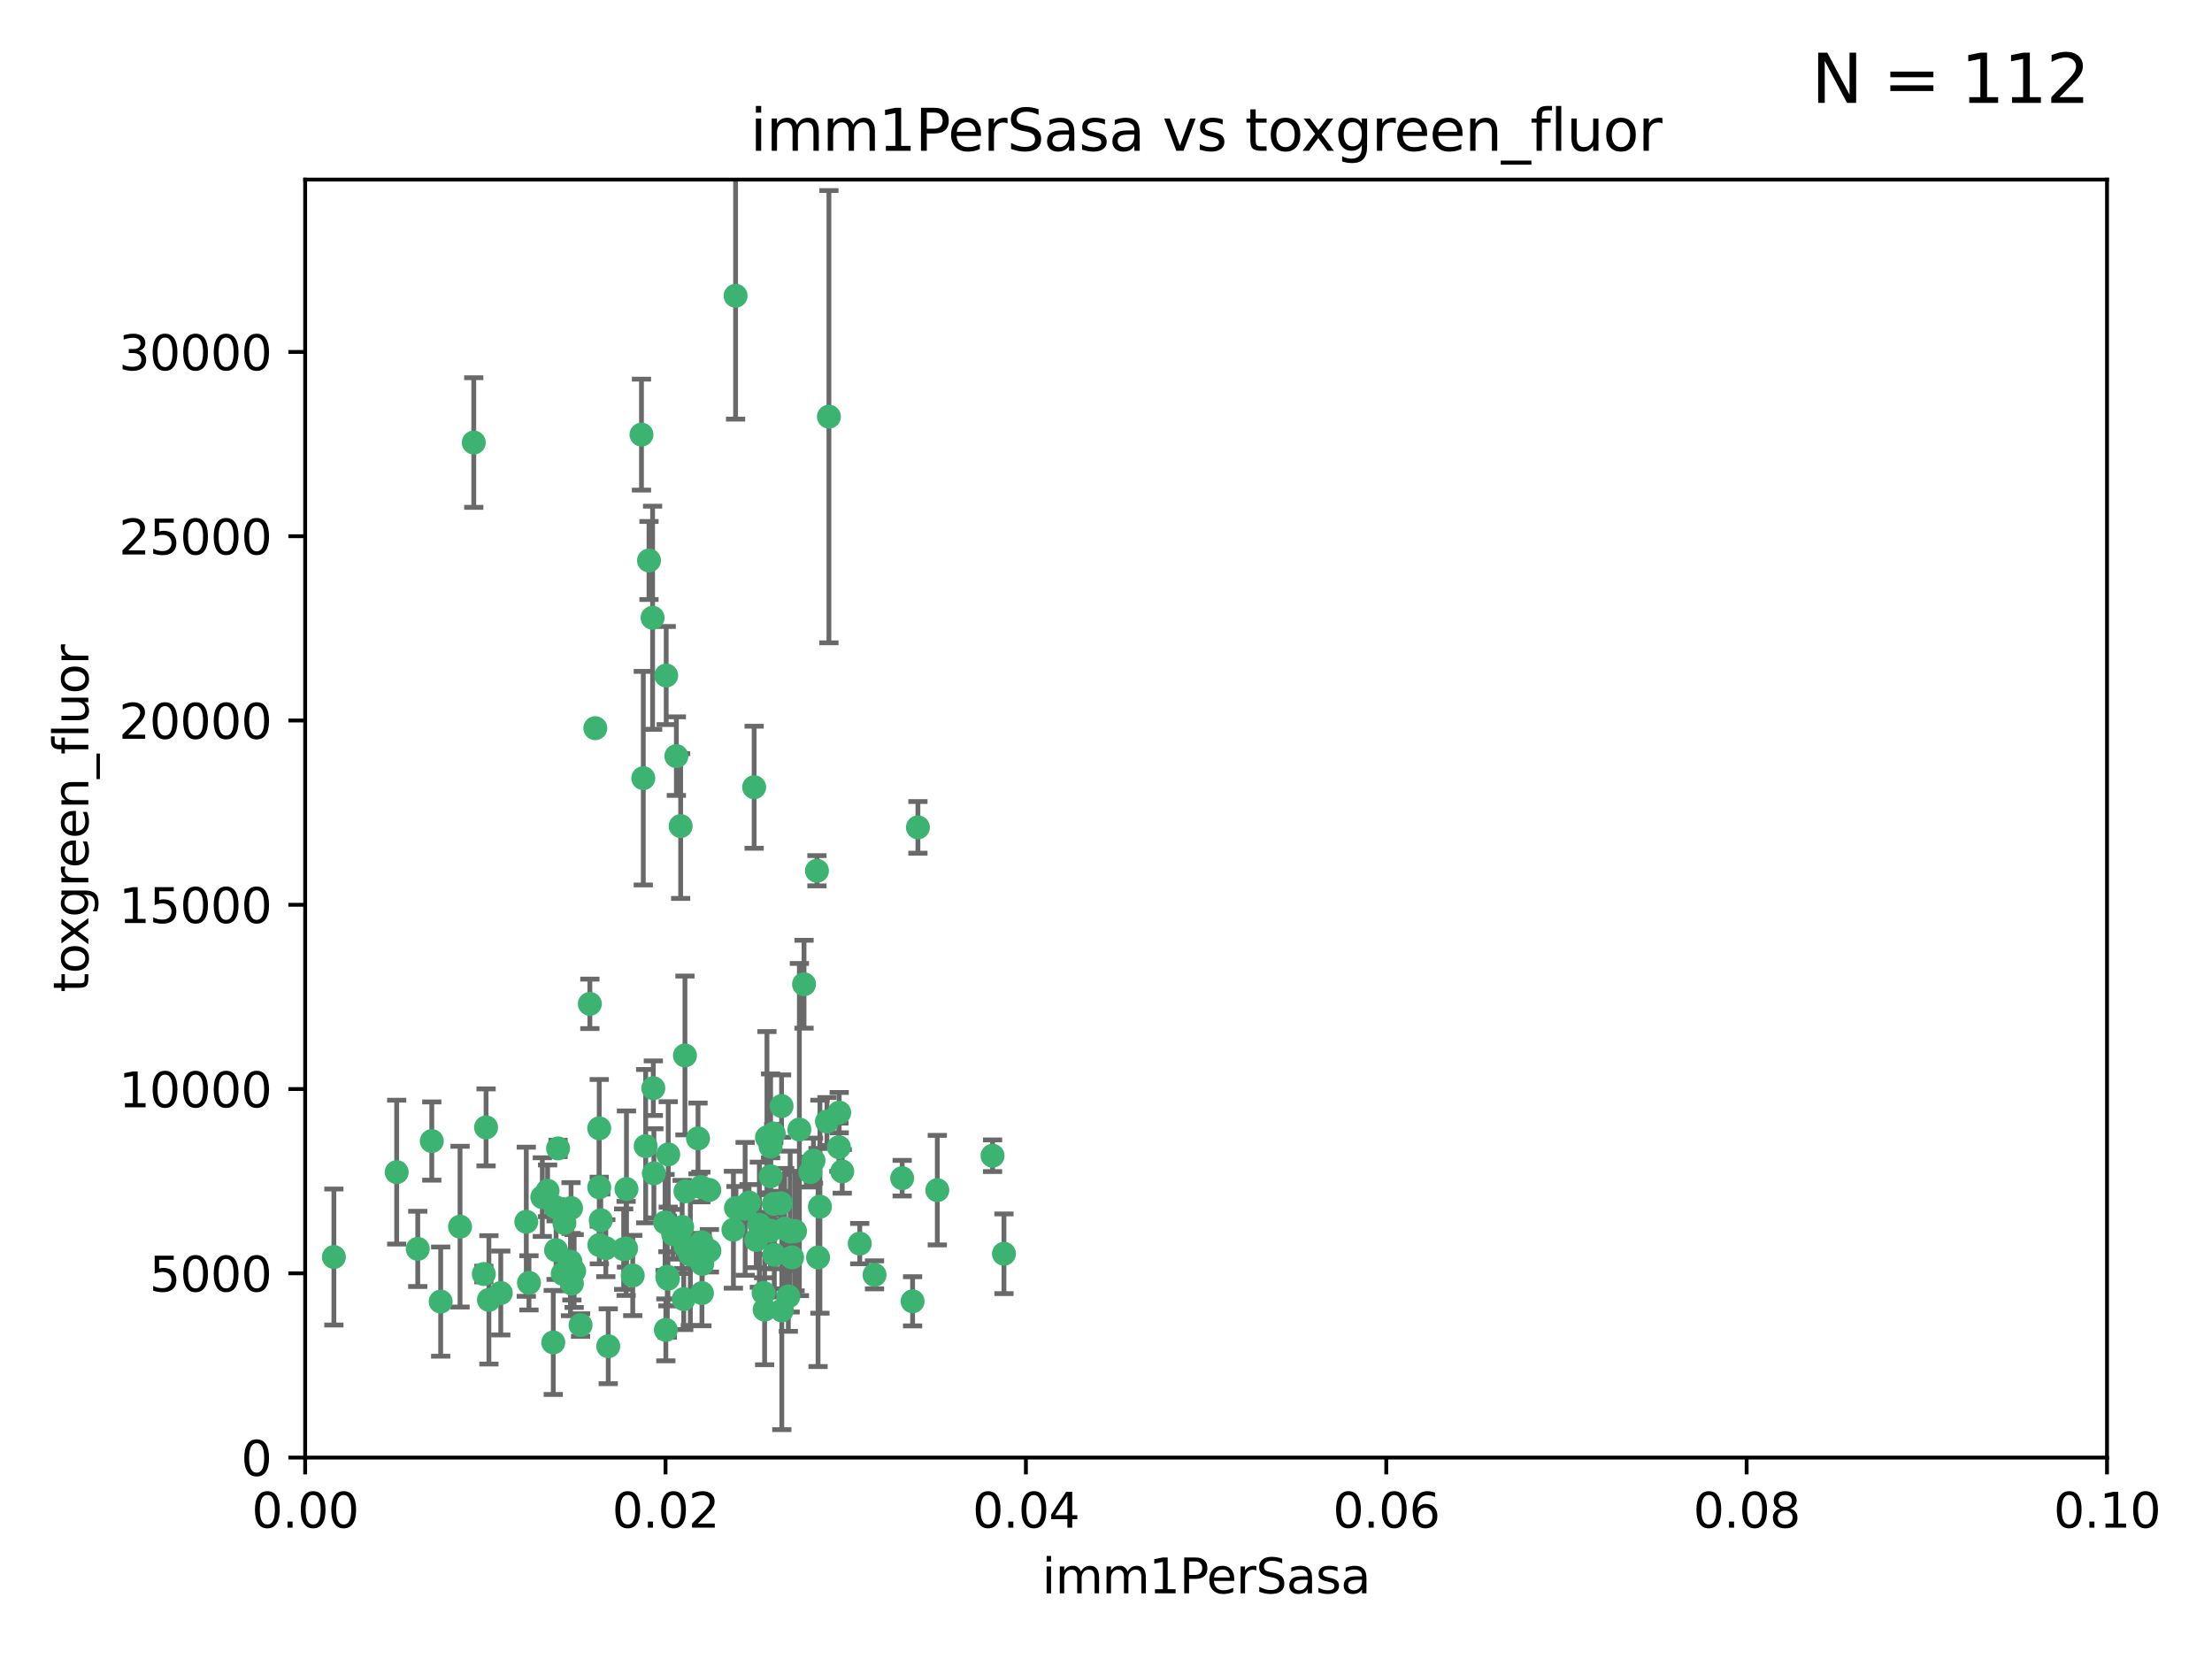 <?xml version="1.0" encoding="utf-8" standalone="no"?>
<!DOCTYPE svg PUBLIC "-//W3C//DTD SVG 1.1//EN"
  "http://www.w3.org/Graphics/SVG/1.1/DTD/svg11.dtd">
<svg xmlns:xlink="http://www.w3.org/1999/xlink" width="460.8pt" height="345.6pt" viewBox="0 0 460.8 345.6" xmlns="http://www.w3.org/2000/svg" version="1.1">
 <defs>
  <style type="text/css">*{stroke-linejoin: round; stroke-linecap: butt}</style>
 </defs>
 <g id="figure_1">
  <g id="patch_1">
   <path d="M 0 345.6 
L 460.8 345.6 
L 460.8 0 
L 0 0 
z
" style="fill: #ffffff"/>
  </g>
  <g id="axes_1">
   <g id="patch_2">
    <path d="M 63.571 303.64 
L 438.93 303.64 
L 438.93 37.411 
L 63.571 37.411 
z
" style="fill: #ffffff"/>
   </g>
   <g id="PathCollection_1">
    <defs>
     <path id="m0fadd7bed8" d="M 0 1.118 
C 0.297 1.118 0.581 1 0.791 0.791 
C 1 0.581 1.118 0.297 1.118 0 
C 1.118 -0.297 1 -0.581 0.791 -0.791 
C 0.581 -1 0.297 -1.118 0 -1.118 
C -0.297 -1.118 -0.581 -1 -0.791 -0.791 
C -1 -0.581 -1.118 -0.297 -1.118 0 
C -1.118 0.297 -1 0.581 -0.791 0.791 
C -0.581 1 -0.297 1.118 0 1.118 
z
" style="stroke: #3cb371"/>
    </defs>
    <g clip-path="url(#p18c3841458)">
     <use xlink:href="#m0fadd7bed8" x="98.695" y="92.187" style="fill: #3cb371; stroke: #3cb371"/>
     <use xlink:href="#m0fadd7bed8" x="166.523" y="235.304" style="fill: #3cb371; stroke: #3cb371"/>
     <use xlink:href="#m0fadd7bed8" x="124.016" y="151.693" style="fill: #3cb371; stroke: #3cb371"/>
     <use xlink:href="#m0fadd7bed8" x="135.196" y="116.762" style="fill: #3cb371; stroke: #3cb371"/>
     <use xlink:href="#m0fadd7bed8" x="153.236" y="61.614" style="fill: #3cb371; stroke: #3cb371"/>
     <use xlink:href="#m0fadd7bed8" x="122.878" y="209.121" style="fill: #3cb371; stroke: #3cb371"/>
     <use xlink:href="#m0fadd7bed8" x="133.632" y="90.534" style="fill: #3cb371; stroke: #3cb371"/>
     <use xlink:href="#m0fadd7bed8" x="147.784" y="260.552" style="fill: #3cb371; stroke: #3cb371"/>
     <use xlink:href="#m0fadd7bed8" x="136.099" y="226.692" style="fill: #3cb371; stroke: #3cb371"/>
     <use xlink:href="#m0fadd7bed8" x="160.486" y="256.385" style="fill: #3cb371; stroke: #3cb371"/>
     <use xlink:href="#m0fadd7bed8" x="172.678" y="86.8" style="fill: #3cb371; stroke: #3cb371"/>
     <use xlink:href="#m0fadd7bed8" x="142.801" y="248.172" style="fill: #3cb371; stroke: #3cb371"/>
     <use xlink:href="#m0fadd7bed8" x="91.802" y="271.146" style="fill: #3cb371; stroke: #3cb371"/>
     <use xlink:href="#m0fadd7bed8" x="115.841" y="260.427" style="fill: #3cb371; stroke: #3cb371"/>
     <use xlink:href="#m0fadd7bed8" x="118.96" y="251.655" style="fill: #3cb371; stroke: #3cb371"/>
     <use xlink:href="#m0fadd7bed8" x="82.639" y="244.178" style="fill: #3cb371; stroke: #3cb371"/>
     <use xlink:href="#m0fadd7bed8" x="89.95" y="237.704" style="fill: #3cb371; stroke: #3cb371"/>
     <use xlink:href="#m0fadd7bed8" x="135.948" y="128.689" style="fill: #3cb371; stroke: #3cb371"/>
     <use xlink:href="#m0fadd7bed8" x="95.835" y="255.535" style="fill: #3cb371; stroke: #3cb371"/>
     <use xlink:href="#m0fadd7bed8" x="157.1" y="163.993" style="fill: #3cb371; stroke: #3cb371"/>
     <use xlink:href="#m0fadd7bed8" x="147.752" y="247.891" style="fill: #3cb371; stroke: #3cb371"/>
     <use xlink:href="#m0fadd7bed8" x="118.841" y="262.817" style="fill: #3cb371; stroke: #3cb371"/>
     <use xlink:href="#m0fadd7bed8" x="146.171" y="258.785" style="fill: #3cb371; stroke: #3cb371"/>
     <use xlink:href="#m0fadd7bed8" x="115.709" y="251.452" style="fill: #3cb371; stroke: #3cb371"/>
     <use xlink:href="#m0fadd7bed8" x="160.527" y="245.034" style="fill: #3cb371; stroke: #3cb371"/>
     <use xlink:href="#m0fadd7bed8" x="162.867" y="272.992" style="fill: #3cb371; stroke: #3cb371"/>
     <use xlink:href="#m0fadd7bed8" x="125.148" y="254.191" style="fill: #3cb371; stroke: #3cb371"/>
     <use xlink:href="#m0fadd7bed8" x="195.26" y="247.93" style="fill: #3cb371; stroke: #3cb371"/>
     <use xlink:href="#m0fadd7bed8" x="167.495" y="205.029" style="fill: #3cb371; stroke: #3cb371"/>
     <use xlink:href="#m0fadd7bed8" x="174.82" y="231.782" style="fill: #3cb371; stroke: #3cb371"/>
     <use xlink:href="#m0fadd7bed8" x="115.254" y="279.655" style="fill: #3cb371; stroke: #3cb371"/>
     <use xlink:href="#m0fadd7bed8" x="209.142" y="261.183" style="fill: #3cb371; stroke: #3cb371"/>
     <use xlink:href="#m0fadd7bed8" x="124.835" y="247.337" style="fill: #3cb371; stroke: #3cb371"/>
     <use xlink:href="#m0fadd7bed8" x="159.285" y="272.82" style="fill: #3cb371; stroke: #3cb371"/>
     <use xlink:href="#m0fadd7bed8" x="140.899" y="157.513" style="fill: #3cb371; stroke: #3cb371"/>
     <use xlink:href="#m0fadd7bed8" x="165.624" y="256.455" style="fill: #3cb371; stroke: #3cb371"/>
     <use xlink:href="#m0fadd7bed8" x="131.812" y="265.707" style="fill: #3cb371; stroke: #3cb371"/>
     <use xlink:href="#m0fadd7bed8" x="119.608" y="264.778" style="fill: #3cb371; stroke: #3cb371"/>
     <use xlink:href="#m0fadd7bed8" x="172.27" y="233.624" style="fill: #3cb371; stroke: #3cb371"/>
     <use xlink:href="#m0fadd7bed8" x="142.688" y="219.87" style="fill: #3cb371; stroke: #3cb371"/>
     <use xlink:href="#m0fadd7bed8" x="120.943" y="276.039" style="fill: #3cb371; stroke: #3cb371"/>
     <use xlink:href="#m0fadd7bed8" x="170.185" y="181.395" style="fill: #3cb371; stroke: #3cb371"/>
     <use xlink:href="#m0fadd7bed8" x="161.186" y="250.788" style="fill: #3cb371; stroke: #3cb371"/>
     <use xlink:href="#m0fadd7bed8" x="139.012" y="265.959" style="fill: #3cb371; stroke: #3cb371"/>
     <use xlink:href="#m0fadd7bed8" x="142.11" y="255.594" style="fill: #3cb371; stroke: #3cb371"/>
     <use xlink:href="#m0fadd7bed8" x="141.792" y="172.082" style="fill: #3cb371; stroke: #3cb371"/>
     <use xlink:href="#m0fadd7bed8" x="119.134" y="267.377" style="fill: #3cb371; stroke: #3cb371"/>
     <use xlink:href="#m0fadd7bed8" x="104.321" y="269.355" style="fill: #3cb371; stroke: #3cb371"/>
     <use xlink:href="#m0fadd7bed8" x="164.607" y="256.562" style="fill: #3cb371; stroke: #3cb371"/>
     <use xlink:href="#m0fadd7bed8" x="142.436" y="270.619" style="fill: #3cb371; stroke: #3cb371"/>
     <use xlink:href="#m0fadd7bed8" x="101.256" y="234.855" style="fill: #3cb371; stroke: #3cb371"/>
     <use xlink:href="#m0fadd7bed8" x="174.76" y="238.981" style="fill: #3cb371; stroke: #3cb371"/>
     <use xlink:href="#m0fadd7bed8" x="159.77" y="236.959" style="fill: #3cb371; stroke: #3cb371"/>
     <use xlink:href="#m0fadd7bed8" x="69.554" y="261.86" style="fill: #3cb371; stroke: #3cb371"/>
     <use xlink:href="#m0fadd7bed8" x="169.466" y="241.778" style="fill: #3cb371; stroke: #3cb371"/>
     <use xlink:href="#m0fadd7bed8" x="191.219" y="172.356" style="fill: #3cb371; stroke: #3cb371"/>
     <use xlink:href="#m0fadd7bed8" x="158.191" y="255.131" style="fill: #3cb371; stroke: #3cb371"/>
     <use xlink:href="#m0fadd7bed8" x="117.225" y="265.335" style="fill: #3cb371; stroke: #3cb371"/>
     <use xlink:href="#m0fadd7bed8" x="161.18" y="236.134" style="fill: #3cb371; stroke: #3cb371"/>
     <use xlink:href="#m0fadd7bed8" x="134.507" y="238.765" style="fill: #3cb371; stroke: #3cb371"/>
     <use xlink:href="#m0fadd7bed8" x="139.208" y="240.483" style="fill: #3cb371; stroke: #3cb371"/>
     <use xlink:href="#m0fadd7bed8" x="164.224" y="270.071" style="fill: #3cb371; stroke: #3cb371"/>
     <use xlink:href="#m0fadd7bed8" x="114.073" y="248.063" style="fill: #3cb371; stroke: #3cb371"/>
     <use xlink:href="#m0fadd7bed8" x="100.787" y="265.402" style="fill: #3cb371; stroke: #3cb371"/>
     <use xlink:href="#m0fadd7bed8" x="112.977" y="249.379" style="fill: #3cb371; stroke: #3cb371"/>
     <use xlink:href="#m0fadd7bed8" x="130.503" y="247.697" style="fill: #3cb371; stroke: #3cb371"/>
     <use xlink:href="#m0fadd7bed8" x="168.811" y="244.17" style="fill: #3cb371; stroke: #3cb371"/>
     <use xlink:href="#m0fadd7bed8" x="109.635" y="254.514" style="fill: #3cb371; stroke: #3cb371"/>
     <use xlink:href="#m0fadd7bed8" x="136.214" y="244.423" style="fill: #3cb371; stroke: #3cb371"/>
     <use xlink:href="#m0fadd7bed8" x="152.785" y="256.174" style="fill: #3cb371; stroke: #3cb371"/>
     <use xlink:href="#m0fadd7bed8" x="134.01" y="162.105" style="fill: #3cb371; stroke: #3cb371"/>
     <use xlink:href="#m0fadd7bed8" x="163.471" y="255.94" style="fill: #3cb371; stroke: #3cb371"/>
     <use xlink:href="#m0fadd7bed8" x="124.855" y="259.36" style="fill: #3cb371; stroke: #3cb371"/>
     <use xlink:href="#m0fadd7bed8" x="138.544" y="254.661" style="fill: #3cb371; stroke: #3cb371"/>
     <use xlink:href="#m0fadd7bed8" x="130.432" y="260.068" style="fill: #3cb371; stroke: #3cb371"/>
     <use xlink:href="#m0fadd7bed8" x="129.921" y="260.221" style="fill: #3cb371; stroke: #3cb371"/>
     <use xlink:href="#m0fadd7bed8" x="87.028" y="260.163" style="fill: #3cb371; stroke: #3cb371"/>
     <use xlink:href="#m0fadd7bed8" x="126.203" y="260.019" style="fill: #3cb371; stroke: #3cb371"/>
     <use xlink:href="#m0fadd7bed8" x="138.782" y="140.722" style="fill: #3cb371; stroke: #3cb371"/>
     <use xlink:href="#m0fadd7bed8" x="162.816" y="230.415" style="fill: #3cb371; stroke: #3cb371"/>
     <use xlink:href="#m0fadd7bed8" x="165.004" y="261.935" style="fill: #3cb371; stroke: #3cb371"/>
     <use xlink:href="#m0fadd7bed8" x="182.182" y="265.574" style="fill: #3cb371; stroke: #3cb371"/>
     <use xlink:href="#m0fadd7bed8" x="117.573" y="254.764" style="fill: #3cb371; stroke: #3cb371"/>
     <use xlink:href="#m0fadd7bed8" x="162.65" y="250.652" style="fill: #3cb371; stroke: #3cb371"/>
     <use xlink:href="#m0fadd7bed8" x="187.938" y="245.439" style="fill: #3cb371; stroke: #3cb371"/>
     <use xlink:href="#m0fadd7bed8" x="140.239" y="257.112" style="fill: #3cb371; stroke: #3cb371"/>
     <use xlink:href="#m0fadd7bed8" x="138.709" y="277.035" style="fill: #3cb371; stroke: #3cb371"/>
     <use xlink:href="#m0fadd7bed8" x="126.707" y="280.448" style="fill: #3cb371; stroke: #3cb371"/>
     <use xlink:href="#m0fadd7bed8" x="145.412" y="237.152" style="fill: #3cb371; stroke: #3cb371"/>
     <use xlink:href="#m0fadd7bed8" x="139.139" y="266.395" style="fill: #3cb371; stroke: #3cb371"/>
     <use xlink:href="#m0fadd7bed8" x="160.528" y="238.866" style="fill: #3cb371; stroke: #3cb371"/>
     <use xlink:href="#m0fadd7bed8" x="179.101" y="259.072" style="fill: #3cb371; stroke: #3cb371"/>
     <use xlink:href="#m0fadd7bed8" x="101.85" y="270.784" style="fill: #3cb371; stroke: #3cb371"/>
     <use xlink:href="#m0fadd7bed8" x="170.807" y="251.374" style="fill: #3cb371; stroke: #3cb371"/>
     <use xlink:href="#m0fadd7bed8" x="142.814" y="259.625" style="fill: #3cb371; stroke: #3cb371"/>
     <use xlink:href="#m0fadd7bed8" x="116.256" y="239.234" style="fill: #3cb371; stroke: #3cb371"/>
     <use xlink:href="#m0fadd7bed8" x="124.83" y="235.051" style="fill: #3cb371; stroke: #3cb371"/>
     <use xlink:href="#m0fadd7bed8" x="175.452" y="244.025" style="fill: #3cb371; stroke: #3cb371"/>
     <use xlink:href="#m0fadd7bed8" x="156.045" y="250.509" style="fill: #3cb371; stroke: #3cb371"/>
     <use xlink:href="#m0fadd7bed8" x="110.194" y="267.238" style="fill: #3cb371; stroke: #3cb371"/>
     <use xlink:href="#m0fadd7bed8" x="157.536" y="258.31" style="fill: #3cb371; stroke: #3cb371"/>
     <use xlink:href="#m0fadd7bed8" x="146.227" y="269.377" style="fill: #3cb371; stroke: #3cb371"/>
     <use xlink:href="#m0fadd7bed8" x="146.283" y="263.294" style="fill: #3cb371; stroke: #3cb371"/>
     <use xlink:href="#m0fadd7bed8" x="161.301" y="261.395" style="fill: #3cb371; stroke: #3cb371"/>
     <use xlink:href="#m0fadd7bed8" x="190.11" y="271.085" style="fill: #3cb371; stroke: #3cb371"/>
     <use xlink:href="#m0fadd7bed8" x="159.073" y="269.332" style="fill: #3cb371; stroke: #3cb371"/>
     <use xlink:href="#m0fadd7bed8" x="143.811" y="261.393" style="fill: #3cb371; stroke: #3cb371"/>
     <use xlink:href="#m0fadd7bed8" x="170.417" y="261.957" style="fill: #3cb371; stroke: #3cb371"/>
     <use xlink:href="#m0fadd7bed8" x="206.766" y="240.757" style="fill: #3cb371; stroke: #3cb371"/>
     <use xlink:href="#m0fadd7bed8" x="155.225" y="251.825" style="fill: #3cb371; stroke: #3cb371"/>
     <use xlink:href="#m0fadd7bed8" x="153.316" y="251.653" style="fill: #3cb371; stroke: #3cb371"/>
     <use xlink:href="#m0fadd7bed8" x="146.002" y="247.276" style="fill: #3cb371; stroke: #3cb371"/>
    </g>
   </g>
   <g id="matplotlib.axis_1">
    <g id="xtick_1">
     <g id="line2d_1">
      <defs>
       <path id="ma478de7a8b" d="M 0 0 
L 0 3.5 
" style="stroke: #000000; stroke-width: 0.8"/>
      </defs>
      <g>
       <use xlink:href="#ma478de7a8b" x="63.571" y="303.64" style="stroke: #000000; stroke-width: 0.8"/>
      </g>
     </g>
     <g id="text_1">
      <!-- 0.00 -->
      <g transform="translate(52.438 318.238)scale(0.1 -0.1)">
       <defs>
        <path id="DejaVuSans-30" d="M 2034 4250 
Q 1547 4250 1301 3770 
Q 1056 3291 1056 2328 
Q 1056 1369 1301 889 
Q 1547 409 2034 409 
Q 2525 409 2770 889 
Q 3016 1369 3016 2328 
Q 3016 3291 2770 3770 
Q 2525 4250 2034 4250 
z
M 2034 4750 
Q 2819 4750 3233 4129 
Q 3647 3509 3647 2328 
Q 3647 1150 3233 529 
Q 2819 -91 2034 -91 
Q 1250 -91 836 529 
Q 422 1150 422 2328 
Q 422 3509 836 4129 
Q 1250 4750 2034 4750 
z
" transform="scale(0.016)"/>
        <path id="DejaVuSans-2e" d="M 684 794 
L 1344 794 
L 1344 0 
L 684 0 
L 684 794 
z
" transform="scale(0.016)"/>
       </defs>
       <use xlink:href="#DejaVuSans-30"/>
       <use xlink:href="#DejaVuSans-2e" x="63.623"/>
       <use xlink:href="#DejaVuSans-30" x="95.41"/>
       <use xlink:href="#DejaVuSans-30" x="159.033"/>
      </g>
     </g>
    </g>
    <g id="xtick_2">
     <g id="line2d_2">
      <g>
       <use xlink:href="#ma478de7a8b" x="138.643" y="303.64" style="stroke: #000000; stroke-width: 0.8"/>
      </g>
     </g>
     <g id="text_2">
      <!-- 0.02 -->
      <g transform="translate(127.51 318.238)scale(0.1 -0.1)">
       <defs>
        <path id="DejaVuSans-32" d="M 1228 531 
L 3431 531 
L 3431 0 
L 469 0 
L 469 531 
Q 828 903 1448 1529 
Q 2069 2156 2228 2338 
Q 2531 2678 2651 2914 
Q 2772 3150 2772 3378 
Q 2772 3750 2511 3984 
Q 2250 4219 1831 4219 
Q 1534 4219 1204 4116 
Q 875 4013 500 3803 
L 500 4441 
Q 881 4594 1212 4672 
Q 1544 4750 1819 4750 
Q 2544 4750 2975 4387 
Q 3406 4025 3406 3419 
Q 3406 3131 3298 2873 
Q 3191 2616 2906 2266 
Q 2828 2175 2409 1742 
Q 1991 1309 1228 531 
z
" transform="scale(0.016)"/>
       </defs>
       <use xlink:href="#DejaVuSans-30"/>
       <use xlink:href="#DejaVuSans-2e" x="63.623"/>
       <use xlink:href="#DejaVuSans-30" x="95.41"/>
       <use xlink:href="#DejaVuSans-32" x="159.033"/>
      </g>
     </g>
    </g>
    <g id="xtick_3">
     <g id="line2d_3">
      <g>
       <use xlink:href="#ma478de7a8b" x="213.715" y="303.64" style="stroke: #000000; stroke-width: 0.8"/>
      </g>
     </g>
     <g id="text_3">
      <!-- 0.04 -->
      <g transform="translate(202.582 318.238)scale(0.1 -0.1)">
       <defs>
        <path id="DejaVuSans-34" d="M 2419 4116 
L 825 1625 
L 2419 1625 
L 2419 4116 
z
M 2253 4666 
L 3047 4666 
L 3047 1625 
L 3713 1625 
L 3713 1100 
L 3047 1100 
L 3047 0 
L 2419 0 
L 2419 1100 
L 313 1100 
L 313 1709 
L 2253 4666 
z
" transform="scale(0.016)"/>
       </defs>
       <use xlink:href="#DejaVuSans-30"/>
       <use xlink:href="#DejaVuSans-2e" x="63.623"/>
       <use xlink:href="#DejaVuSans-30" x="95.41"/>
       <use xlink:href="#DejaVuSans-34" x="159.033"/>
      </g>
     </g>
    </g>
    <g id="xtick_4">
     <g id="line2d_4">
      <g>
       <use xlink:href="#ma478de7a8b" x="288.786" y="303.64" style="stroke: #000000; stroke-width: 0.8"/>
      </g>
     </g>
     <g id="text_4">
      <!-- 0.06 -->
      <g transform="translate(277.654 318.238)scale(0.1 -0.1)">
       <defs>
        <path id="DejaVuSans-36" d="M 2113 2584 
Q 1688 2584 1439 2293 
Q 1191 2003 1191 1497 
Q 1191 994 1439 701 
Q 1688 409 2113 409 
Q 2538 409 2786 701 
Q 3034 994 3034 1497 
Q 3034 2003 2786 2293 
Q 2538 2584 2113 2584 
z
M 3366 4563 
L 3366 3988 
Q 3128 4100 2886 4159 
Q 2644 4219 2406 4219 
Q 1781 4219 1451 3797 
Q 1122 3375 1075 2522 
Q 1259 2794 1537 2939 
Q 1816 3084 2150 3084 
Q 2853 3084 3261 2657 
Q 3669 2231 3669 1497 
Q 3669 778 3244 343 
Q 2819 -91 2113 -91 
Q 1303 -91 875 529 
Q 447 1150 447 2328 
Q 447 3434 972 4092 
Q 1497 4750 2381 4750 
Q 2619 4750 2861 4703 
Q 3103 4656 3366 4563 
z
" transform="scale(0.016)"/>
       </defs>
       <use xlink:href="#DejaVuSans-30"/>
       <use xlink:href="#DejaVuSans-2e" x="63.623"/>
       <use xlink:href="#DejaVuSans-30" x="95.41"/>
       <use xlink:href="#DejaVuSans-36" x="159.033"/>
      </g>
     </g>
    </g>
    <g id="xtick_5">
     <g id="line2d_5">
      <g>
       <use xlink:href="#ma478de7a8b" x="363.858" y="303.64" style="stroke: #000000; stroke-width: 0.8"/>
      </g>
     </g>
     <g id="text_5">
      <!-- 0.08 -->
      <g transform="translate(352.725 318.238)scale(0.1 -0.1)">
       <defs>
        <path id="DejaVuSans-38" d="M 2034 2216 
Q 1584 2216 1326 1975 
Q 1069 1734 1069 1313 
Q 1069 891 1326 650 
Q 1584 409 2034 409 
Q 2484 409 2743 651 
Q 3003 894 3003 1313 
Q 3003 1734 2745 1975 
Q 2488 2216 2034 2216 
z
M 1403 2484 
Q 997 2584 770 2862 
Q 544 3141 544 3541 
Q 544 4100 942 4425 
Q 1341 4750 2034 4750 
Q 2731 4750 3128 4425 
Q 3525 4100 3525 3541 
Q 3525 3141 3298 2862 
Q 3072 2584 2669 2484 
Q 3125 2378 3379 2068 
Q 3634 1759 3634 1313 
Q 3634 634 3220 271 
Q 2806 -91 2034 -91 
Q 1263 -91 848 271 
Q 434 634 434 1313 
Q 434 1759 690 2068 
Q 947 2378 1403 2484 
z
M 1172 3481 
Q 1172 3119 1398 2916 
Q 1625 2713 2034 2713 
Q 2441 2713 2670 2916 
Q 2900 3119 2900 3481 
Q 2900 3844 2670 4047 
Q 2441 4250 2034 4250 
Q 1625 4250 1398 4047 
Q 1172 3844 1172 3481 
z
" transform="scale(0.016)"/>
       </defs>
       <use xlink:href="#DejaVuSans-30"/>
       <use xlink:href="#DejaVuSans-2e" x="63.623"/>
       <use xlink:href="#DejaVuSans-30" x="95.41"/>
       <use xlink:href="#DejaVuSans-38" x="159.033"/>
      </g>
     </g>
    </g>
    <g id="xtick_6">
     <g id="line2d_6">
      <g>
       <use xlink:href="#ma478de7a8b" x="438.93" y="303.64" style="stroke: #000000; stroke-width: 0.8"/>
      </g>
     </g>
     <g id="text_6">
      <!-- 0.10 -->
      <g transform="translate(427.797 318.238)scale(0.1 -0.1)">
       <defs>
        <path id="DejaVuSans-31" d="M 794 531 
L 1825 531 
L 1825 4091 
L 703 3866 
L 703 4441 
L 1819 4666 
L 2450 4666 
L 2450 531 
L 3481 531 
L 3481 0 
L 794 0 
L 794 531 
z
" transform="scale(0.016)"/>
       </defs>
       <use xlink:href="#DejaVuSans-30"/>
       <use xlink:href="#DejaVuSans-2e" x="63.623"/>
       <use xlink:href="#DejaVuSans-31" x="95.41"/>
       <use xlink:href="#DejaVuSans-30" x="159.033"/>
      </g>
     </g>
    </g>
    <g id="text_7">
     <!-- imm1PerSasa -->
     <g transform="translate(217.067 331.917)scale(0.1 -0.1)">
      <defs>
       <path id="DejaVuSans-69" d="M 603 3500 
L 1178 3500 
L 1178 0 
L 603 0 
L 603 3500 
z
M 603 4863 
L 1178 4863 
L 1178 4134 
L 603 4134 
L 603 4863 
z
" transform="scale(0.016)"/>
       <path id="DejaVuSans-6d" d="M 3328 2828 
Q 3544 3216 3844 3400 
Q 4144 3584 4550 3584 
Q 5097 3584 5394 3201 
Q 5691 2819 5691 2113 
L 5691 0 
L 5113 0 
L 5113 2094 
Q 5113 2597 4934 2840 
Q 4756 3084 4391 3084 
Q 3944 3084 3684 2787 
Q 3425 2491 3425 1978 
L 3425 0 
L 2847 0 
L 2847 2094 
Q 2847 2600 2669 2842 
Q 2491 3084 2119 3084 
Q 1678 3084 1418 2786 
Q 1159 2488 1159 1978 
L 1159 0 
L 581 0 
L 581 3500 
L 1159 3500 
L 1159 2956 
Q 1356 3278 1631 3431 
Q 1906 3584 2284 3584 
Q 2666 3584 2933 3390 
Q 3200 3197 3328 2828 
z
" transform="scale(0.016)"/>
       <path id="DejaVuSans-50" d="M 1259 4147 
L 1259 2394 
L 2053 2394 
Q 2494 2394 2734 2622 
Q 2975 2850 2975 3272 
Q 2975 3691 2734 3919 
Q 2494 4147 2053 4147 
L 1259 4147 
z
M 628 4666 
L 2053 4666 
Q 2838 4666 3239 4311 
Q 3641 3956 3641 3272 
Q 3641 2581 3239 2228 
Q 2838 1875 2053 1875 
L 1259 1875 
L 1259 0 
L 628 0 
L 628 4666 
z
" transform="scale(0.016)"/>
       <path id="DejaVuSans-65" d="M 3597 1894 
L 3597 1613 
L 953 1613 
Q 991 1019 1311 708 
Q 1631 397 2203 397 
Q 2534 397 2845 478 
Q 3156 559 3463 722 
L 3463 178 
Q 3153 47 2828 -22 
Q 2503 -91 2169 -91 
Q 1331 -91 842 396 
Q 353 884 353 1716 
Q 353 2575 817 3079 
Q 1281 3584 2069 3584 
Q 2775 3584 3186 3129 
Q 3597 2675 3597 1894 
z
M 3022 2063 
Q 3016 2534 2758 2815 
Q 2500 3097 2075 3097 
Q 1594 3097 1305 2825 
Q 1016 2553 972 2059 
L 3022 2063 
z
" transform="scale(0.016)"/>
       <path id="DejaVuSans-72" d="M 2631 2963 
Q 2534 3019 2420 3045 
Q 2306 3072 2169 3072 
Q 1681 3072 1420 2755 
Q 1159 2438 1159 1844 
L 1159 0 
L 581 0 
L 581 3500 
L 1159 3500 
L 1159 2956 
Q 1341 3275 1631 3429 
Q 1922 3584 2338 3584 
Q 2397 3584 2469 3576 
Q 2541 3569 2628 3553 
L 2631 2963 
z
" transform="scale(0.016)"/>
       <path id="DejaVuSans-53" d="M 3425 4513 
L 3425 3897 
Q 3066 4069 2747 4153 
Q 2428 4238 2131 4238 
Q 1616 4238 1336 4038 
Q 1056 3838 1056 3469 
Q 1056 3159 1242 3001 
Q 1428 2844 1947 2747 
L 2328 2669 
Q 3034 2534 3370 2195 
Q 3706 1856 3706 1288 
Q 3706 609 3251 259 
Q 2797 -91 1919 -91 
Q 1588 -91 1214 -16 
Q 841 59 441 206 
L 441 856 
Q 825 641 1194 531 
Q 1563 422 1919 422 
Q 2459 422 2753 634 
Q 3047 847 3047 1241 
Q 3047 1584 2836 1778 
Q 2625 1972 2144 2069 
L 1759 2144 
Q 1053 2284 737 2584 
Q 422 2884 422 3419 
Q 422 4038 858 4394 
Q 1294 4750 2059 4750 
Q 2388 4750 2728 4690 
Q 3069 4631 3425 4513 
z
" transform="scale(0.016)"/>
       <path id="DejaVuSans-61" d="M 2194 1759 
Q 1497 1759 1228 1600 
Q 959 1441 959 1056 
Q 959 750 1161 570 
Q 1363 391 1709 391 
Q 2188 391 2477 730 
Q 2766 1069 2766 1631 
L 2766 1759 
L 2194 1759 
z
M 3341 1997 
L 3341 0 
L 2766 0 
L 2766 531 
Q 2569 213 2275 61 
Q 1981 -91 1556 -91 
Q 1019 -91 701 211 
Q 384 513 384 1019 
Q 384 1609 779 1909 
Q 1175 2209 1959 2209 
L 2766 2209 
L 2766 2266 
Q 2766 2663 2505 2880 
Q 2244 3097 1772 3097 
Q 1472 3097 1187 3025 
Q 903 2953 641 2809 
L 641 3341 
Q 956 3463 1253 3523 
Q 1550 3584 1831 3584 
Q 2591 3584 2966 3190 
Q 3341 2797 3341 1997 
z
" transform="scale(0.016)"/>
       <path id="DejaVuSans-73" d="M 2834 3397 
L 2834 2853 
Q 2591 2978 2328 3040 
Q 2066 3103 1784 3103 
Q 1356 3103 1142 2972 
Q 928 2841 928 2578 
Q 928 2378 1081 2264 
Q 1234 2150 1697 2047 
L 1894 2003 
Q 2506 1872 2764 1633 
Q 3022 1394 3022 966 
Q 3022 478 2636 193 
Q 2250 -91 1575 -91 
Q 1294 -91 989 -36 
Q 684 19 347 128 
L 347 722 
Q 666 556 975 473 
Q 1284 391 1588 391 
Q 1994 391 2212 530 
Q 2431 669 2431 922 
Q 2431 1156 2273 1281 
Q 2116 1406 1581 1522 
L 1381 1569 
Q 847 1681 609 1914 
Q 372 2147 372 2553 
Q 372 3047 722 3315 
Q 1072 3584 1716 3584 
Q 2034 3584 2315 3537 
Q 2597 3491 2834 3397 
z
" transform="scale(0.016)"/>
      </defs>
      <use xlink:href="#DejaVuSans-69"/>
      <use xlink:href="#DejaVuSans-6d" x="27.783"/>
      <use xlink:href="#DejaVuSans-6d" x="125.195"/>
      <use xlink:href="#DejaVuSans-31" x="222.607"/>
      <use xlink:href="#DejaVuSans-50" x="286.23"/>
      <use xlink:href="#DejaVuSans-65" x="342.908"/>
      <use xlink:href="#DejaVuSans-72" x="404.432"/>
      <use xlink:href="#DejaVuSans-53" x="445.545"/>
      <use xlink:href="#DejaVuSans-61" x="509.021"/>
      <use xlink:href="#DejaVuSans-73" x="570.301"/>
      <use xlink:href="#DejaVuSans-61" x="622.4"/>
     </g>
    </g>
   </g>
   <g id="matplotlib.axis_2">
    <g id="ytick_1">
     <g id="line2d_7">
      <defs>
       <path id="mbe7a265f47" d="M 0 0 
L -3.5 0 
" style="stroke: #000000; stroke-width: 0.8"/>
      </defs>
      <g>
       <use xlink:href="#mbe7a265f47" x="63.571" y="303.64" style="stroke: #000000; stroke-width: 0.8"/>
      </g>
     </g>
     <g id="text_8">
      <!-- 0 -->
      <g transform="translate(50.209 307.439)scale(0.1 -0.1)">
       <use xlink:href="#DejaVuSans-30"/>
      </g>
     </g>
    </g>
    <g id="ytick_2">
     <g id="line2d_8">
      <g>
       <use xlink:href="#mbe7a265f47" x="63.571" y="265.253" style="stroke: #000000; stroke-width: 0.8"/>
      </g>
     </g>
     <g id="text_9">
      <!-- 5000 -->
      <g transform="translate(31.121 269.052)scale(0.1 -0.1)">
       <defs>
        <path id="DejaVuSans-35" d="M 691 4666 
L 3169 4666 
L 3169 4134 
L 1269 4134 
L 1269 2991 
Q 1406 3038 1543 3061 
Q 1681 3084 1819 3084 
Q 2600 3084 3056 2656 
Q 3513 2228 3513 1497 
Q 3513 744 3044 326 
Q 2575 -91 1722 -91 
Q 1428 -91 1123 -41 
Q 819 9 494 109 
L 494 744 
Q 775 591 1075 516 
Q 1375 441 1709 441 
Q 2250 441 2565 725 
Q 2881 1009 2881 1497 
Q 2881 1984 2565 2268 
Q 2250 2553 1709 2553 
Q 1456 2553 1204 2497 
Q 953 2441 691 2322 
L 691 4666 
z
" transform="scale(0.016)"/>
       </defs>
       <use xlink:href="#DejaVuSans-35"/>
       <use xlink:href="#DejaVuSans-30" x="63.623"/>
       <use xlink:href="#DejaVuSans-30" x="127.246"/>
       <use xlink:href="#DejaVuSans-30" x="190.869"/>
      </g>
     </g>
    </g>
    <g id="ytick_3">
     <g id="line2d_9">
      <g>
       <use xlink:href="#mbe7a265f47" x="63.571" y="226.866" style="stroke: #000000; stroke-width: 0.8"/>
      </g>
     </g>
     <g id="text_10">
      <!-- 10000 -->
      <g transform="translate(24.759 230.665)scale(0.1 -0.1)">
       <use xlink:href="#DejaVuSans-31"/>
       <use xlink:href="#DejaVuSans-30" x="63.623"/>
       <use xlink:href="#DejaVuSans-30" x="127.246"/>
       <use xlink:href="#DejaVuSans-30" x="190.869"/>
       <use xlink:href="#DejaVuSans-30" x="254.492"/>
      </g>
     </g>
    </g>
    <g id="ytick_4">
     <g id="line2d_10">
      <g>
       <use xlink:href="#mbe7a265f47" x="63.571" y="188.479" style="stroke: #000000; stroke-width: 0.8"/>
      </g>
     </g>
     <g id="text_11">
      <!-- 15000 -->
      <g transform="translate(24.759 192.278)scale(0.1 -0.1)">
       <use xlink:href="#DejaVuSans-31"/>
       <use xlink:href="#DejaVuSans-35" x="63.623"/>
       <use xlink:href="#DejaVuSans-30" x="127.246"/>
       <use xlink:href="#DejaVuSans-30" x="190.869"/>
       <use xlink:href="#DejaVuSans-30" x="254.492"/>
      </g>
     </g>
    </g>
    <g id="ytick_5">
     <g id="line2d_11">
      <g>
       <use xlink:href="#mbe7a265f47" x="63.571" y="150.092" style="stroke: #000000; stroke-width: 0.8"/>
      </g>
     </g>
     <g id="text_12">
      <!-- 20000 -->
      <g transform="translate(24.759 153.891)scale(0.1 -0.1)">
       <use xlink:href="#DejaVuSans-32"/>
       <use xlink:href="#DejaVuSans-30" x="63.623"/>
       <use xlink:href="#DejaVuSans-30" x="127.246"/>
       <use xlink:href="#DejaVuSans-30" x="190.869"/>
       <use xlink:href="#DejaVuSans-30" x="254.492"/>
      </g>
     </g>
    </g>
    <g id="ytick_6">
     <g id="line2d_12">
      <g>
       <use xlink:href="#mbe7a265f47" x="63.571" y="111.705" style="stroke: #000000; stroke-width: 0.8"/>
      </g>
     </g>
     <g id="text_13">
      <!-- 25000 -->
      <g transform="translate(24.759 115.504)scale(0.1 -0.1)">
       <use xlink:href="#DejaVuSans-32"/>
       <use xlink:href="#DejaVuSans-35" x="63.623"/>
       <use xlink:href="#DejaVuSans-30" x="127.246"/>
       <use xlink:href="#DejaVuSans-30" x="190.869"/>
       <use xlink:href="#DejaVuSans-30" x="254.492"/>
      </g>
     </g>
    </g>
    <g id="ytick_7">
     <g id="line2d_13">
      <g>
       <use xlink:href="#mbe7a265f47" x="63.571" y="73.317" style="stroke: #000000; stroke-width: 0.8"/>
      </g>
     </g>
     <g id="text_14">
      <!-- 30000 -->
      <g transform="translate(24.759 77.117)scale(0.1 -0.1)">
       <defs>
        <path id="DejaVuSans-33" d="M 2597 2516 
Q 3050 2419 3304 2112 
Q 3559 1806 3559 1356 
Q 3559 666 3084 287 
Q 2609 -91 1734 -91 
Q 1441 -91 1130 -33 
Q 819 25 488 141 
L 488 750 
Q 750 597 1062 519 
Q 1375 441 1716 441 
Q 2309 441 2620 675 
Q 2931 909 2931 1356 
Q 2931 1769 2642 2001 
Q 2353 2234 1838 2234 
L 1294 2234 
L 1294 2753 
L 1863 2753 
Q 2328 2753 2575 2939 
Q 2822 3125 2822 3475 
Q 2822 3834 2567 4026 
Q 2313 4219 1838 4219 
Q 1578 4219 1281 4162 
Q 984 4106 628 3988 
L 628 4550 
Q 988 4650 1302 4700 
Q 1616 4750 1894 4750 
Q 2613 4750 3031 4423 
Q 3450 4097 3450 3541 
Q 3450 3153 3228 2886 
Q 3006 2619 2597 2516 
z
" transform="scale(0.016)"/>
       </defs>
       <use xlink:href="#DejaVuSans-33"/>
       <use xlink:href="#DejaVuSans-30" x="63.623"/>
       <use xlink:href="#DejaVuSans-30" x="127.246"/>
       <use xlink:href="#DejaVuSans-30" x="190.869"/>
       <use xlink:href="#DejaVuSans-30" x="254.492"/>
      </g>
     </g>
    </g>
    <g id="text_15">
     <!-- toxgreen_fluor -->
     <g transform="translate(18.401 206.72)rotate(-90)scale(0.1 -0.1)">
      <defs>
       <path id="DejaVuSans-74" d="M 1172 4494 
L 1172 3500 
L 2356 3500 
L 2356 3053 
L 1172 3053 
L 1172 1153 
Q 1172 725 1289 603 
Q 1406 481 1766 481 
L 2356 481 
L 2356 0 
L 1766 0 
Q 1100 0 847 248 
Q 594 497 594 1153 
L 594 3053 
L 172 3053 
L 172 3500 
L 594 3500 
L 594 4494 
L 1172 4494 
z
" transform="scale(0.016)"/>
       <path id="DejaVuSans-6f" d="M 1959 3097 
Q 1497 3097 1228 2736 
Q 959 2375 959 1747 
Q 959 1119 1226 758 
Q 1494 397 1959 397 
Q 2419 397 2687 759 
Q 2956 1122 2956 1747 
Q 2956 2369 2687 2733 
Q 2419 3097 1959 3097 
z
M 1959 3584 
Q 2709 3584 3137 3096 
Q 3566 2609 3566 1747 
Q 3566 888 3137 398 
Q 2709 -91 1959 -91 
Q 1206 -91 779 398 
Q 353 888 353 1747 
Q 353 2609 779 3096 
Q 1206 3584 1959 3584 
z
" transform="scale(0.016)"/>
       <path id="DejaVuSans-78" d="M 3513 3500 
L 2247 1797 
L 3578 0 
L 2900 0 
L 1881 1375 
L 863 0 
L 184 0 
L 1544 1831 
L 300 3500 
L 978 3500 
L 1906 2253 
L 2834 3500 
L 3513 3500 
z
" transform="scale(0.016)"/>
       <path id="DejaVuSans-67" d="M 2906 1791 
Q 2906 2416 2648 2759 
Q 2391 3103 1925 3103 
Q 1463 3103 1205 2759 
Q 947 2416 947 1791 
Q 947 1169 1205 825 
Q 1463 481 1925 481 
Q 2391 481 2648 825 
Q 2906 1169 2906 1791 
z
M 3481 434 
Q 3481 -459 3084 -895 
Q 2688 -1331 1869 -1331 
Q 1566 -1331 1297 -1286 
Q 1028 -1241 775 -1147 
L 775 -588 
Q 1028 -725 1275 -790 
Q 1522 -856 1778 -856 
Q 2344 -856 2625 -561 
Q 2906 -266 2906 331 
L 2906 616 
Q 2728 306 2450 153 
Q 2172 0 1784 0 
Q 1141 0 747 490 
Q 353 981 353 1791 
Q 353 2603 747 3093 
Q 1141 3584 1784 3584 
Q 2172 3584 2450 3431 
Q 2728 3278 2906 2969 
L 2906 3500 
L 3481 3500 
L 3481 434 
z
" transform="scale(0.016)"/>
       <path id="DejaVuSans-6e" d="M 3513 2113 
L 3513 0 
L 2938 0 
L 2938 2094 
Q 2938 2591 2744 2837 
Q 2550 3084 2163 3084 
Q 1697 3084 1428 2787 
Q 1159 2491 1159 1978 
L 1159 0 
L 581 0 
L 581 3500 
L 1159 3500 
L 1159 2956 
Q 1366 3272 1645 3428 
Q 1925 3584 2291 3584 
Q 2894 3584 3203 3211 
Q 3513 2838 3513 2113 
z
" transform="scale(0.016)"/>
       <path id="DejaVuSans-5f" d="M 3263 -1063 
L 3263 -1509 
L -63 -1509 
L -63 -1063 
L 3263 -1063 
z
" transform="scale(0.016)"/>
       <path id="DejaVuSans-66" d="M 2375 4863 
L 2375 4384 
L 1825 4384 
Q 1516 4384 1395 4259 
Q 1275 4134 1275 3809 
L 1275 3500 
L 2222 3500 
L 2222 3053 
L 1275 3053 
L 1275 0 
L 697 0 
L 697 3053 
L 147 3053 
L 147 3500 
L 697 3500 
L 697 3744 
Q 697 4328 969 4595 
Q 1241 4863 1831 4863 
L 2375 4863 
z
" transform="scale(0.016)"/>
       <path id="DejaVuSans-6c" d="M 603 4863 
L 1178 4863 
L 1178 0 
L 603 0 
L 603 4863 
z
" transform="scale(0.016)"/>
       <path id="DejaVuSans-75" d="M 544 1381 
L 544 3500 
L 1119 3500 
L 1119 1403 
Q 1119 906 1312 657 
Q 1506 409 1894 409 
Q 2359 409 2629 706 
Q 2900 1003 2900 1516 
L 2900 3500 
L 3475 3500 
L 3475 0 
L 2900 0 
L 2900 538 
Q 2691 219 2414 64 
Q 2138 -91 1772 -91 
Q 1169 -91 856 284 
Q 544 659 544 1381 
z
M 1991 3584 
L 1991 3584 
z
" transform="scale(0.016)"/>
      </defs>
      <use xlink:href="#DejaVuSans-74"/>
      <use xlink:href="#DejaVuSans-6f" x="39.209"/>
      <use xlink:href="#DejaVuSans-78" x="97.266"/>
      <use xlink:href="#DejaVuSans-67" x="156.445"/>
      <use xlink:href="#DejaVuSans-72" x="219.922"/>
      <use xlink:href="#DejaVuSans-65" x="258.785"/>
      <use xlink:href="#DejaVuSans-65" x="320.309"/>
      <use xlink:href="#DejaVuSans-6e" x="381.832"/>
      <use xlink:href="#DejaVuSans-5f" x="445.211"/>
      <use xlink:href="#DejaVuSans-66" x="495.211"/>
      <use xlink:href="#DejaVuSans-6c" x="530.416"/>
      <use xlink:href="#DejaVuSans-75" x="558.199"/>
      <use xlink:href="#DejaVuSans-6f" x="621.578"/>
      <use xlink:href="#DejaVuSans-72" x="682.76"/>
     </g>
    </g>
   </g>
   <g id="LineCollection_1">
    <path d="M 98.695 105.69 
L 98.695 78.685 
" clip-path="url(#p18c3841458)" style="fill: none; stroke: #696969"/>
    <path d="M 166.523 269.906 
L 166.523 200.702 
" clip-path="url(#p18c3841458)" style="fill: none; stroke: #696969"/>
    <path d="M 124.016 152.217 
L 124.016 151.168 
" clip-path="url(#p18c3841458)" style="fill: none; stroke: #696969"/>
    <path d="M 135.196 124.89 
L 135.196 108.635 
" clip-path="url(#p18c3841458)" style="fill: none; stroke: #696969"/>
    <path d="M 153.236 87.306 
L 153.236 35.922 
" clip-path="url(#p18c3841458)" style="fill: none; stroke: #696969"/>
    <path d="M 122.878 214.275 
L 122.878 203.967 
" clip-path="url(#p18c3841458)" style="fill: none; stroke: #696969"/>
    <path d="M 133.632 102.091 
L 133.632 78.978 
" clip-path="url(#p18c3841458)" style="fill: none; stroke: #696969"/>
    <path d="M 147.784 264.982 
L 147.784 256.122 
" clip-path="url(#p18c3841458)" style="fill: none; stroke: #696969"/>
    <path d="M 136.099 232.376 
L 136.099 221.008 
" clip-path="url(#p18c3841458)" style="fill: none; stroke: #696969"/>
    <path d="M 160.486 264.301 
L 160.486 248.47 
" clip-path="url(#p18c3841458)" style="fill: none; stroke: #696969"/>
    <path d="M 172.678 133.906 
L 172.678 39.694 
" clip-path="url(#p18c3841458)" style="fill: none; stroke: #696969"/>
    <path d="M 142.801 248.702 
L 142.801 247.642 
" clip-path="url(#p18c3841458)" style="fill: none; stroke: #696969"/>
    <path d="M 91.802 282.519 
L 91.802 259.772 
" clip-path="url(#p18c3841458)" style="fill: none; stroke: #696969"/>
    <path d="M 115.841 266.526 
L 115.841 254.328 
" clip-path="url(#p18c3841458)" style="fill: none; stroke: #696969"/>
    <path d="M 118.96 256.945 
L 118.96 246.364 
" clip-path="url(#p18c3841458)" style="fill: none; stroke: #696969"/>
    <path d="M 82.639 259.164 
L 82.639 229.192 
" clip-path="url(#p18c3841458)" style="fill: none; stroke: #696969"/>
    <path d="M 89.95 245.854 
L 89.95 229.554 
" clip-path="url(#p18c3841458)" style="fill: none; stroke: #696969"/>
    <path d="M 135.948 151.927 
L 135.948 105.45 
" clip-path="url(#p18c3841458)" style="fill: none; stroke: #696969"/>
    <path d="M 95.835 272.278 
L 95.835 238.793 
" clip-path="url(#p18c3841458)" style="fill: none; stroke: #696969"/>
    <path d="M 157.1 176.705 
L 157.1 151.281 
" clip-path="url(#p18c3841458)" style="fill: none; stroke: #696969"/>
    <path d="M 147.752 248.596 
L 147.752 247.186 
" clip-path="url(#p18c3841458)" style="fill: none; stroke: #696969"/>
    <path d="M 118.841 274.093 
L 118.841 251.542 
" clip-path="url(#p18c3841458)" style="fill: none; stroke: #696969"/>
    <path d="M 146.171 260.629 
L 146.171 256.941 
" clip-path="url(#p18c3841458)" style="fill: none; stroke: #696969"/>
    <path d="M 115.709 252.966 
L 115.709 249.939 
" clip-path="url(#p18c3841458)" style="fill: none; stroke: #696969"/>
    <path d="M 160.527 248.879 
L 160.527 241.19 
" clip-path="url(#p18c3841458)" style="fill: none; stroke: #696969"/>
    <path d="M 162.867 297.815 
L 162.867 248.168 
" clip-path="url(#p18c3841458)" style="fill: none; stroke: #696969"/>
    <path d="M 125.148 259.641 
L 125.148 248.741 
" clip-path="url(#p18c3841458)" style="fill: none; stroke: #696969"/>
    <path d="M 195.26 259.34 
L 195.26 236.521 
" clip-path="url(#p18c3841458)" style="fill: none; stroke: #696969"/>
    <path d="M 167.495 214.186 
L 167.495 195.873 
" clip-path="url(#p18c3841458)" style="fill: none; stroke: #696969"/>
    <path d="M 174.82 235.981 
L 174.82 227.583 
" clip-path="url(#p18c3841458)" style="fill: none; stroke: #696969"/>
    <path d="M 115.254 290.49 
L 115.254 268.821 
" clip-path="url(#p18c3841458)" style="fill: none; stroke: #696969"/>
    <path d="M 209.142 269.484 
L 209.142 252.882 
" clip-path="url(#p18c3841458)" style="fill: none; stroke: #696969"/>
    <path d="M 124.835 259.829 
L 124.835 234.844 
" clip-path="url(#p18c3841458)" style="fill: none; stroke: #696969"/>
    <path d="M 159.285 284.302 
L 159.285 261.339 
" clip-path="url(#p18c3841458)" style="fill: none; stroke: #696969"/>
    <path d="M 140.899 165.694 
L 140.899 149.332 
" clip-path="url(#p18c3841458)" style="fill: none; stroke: #696969"/>
    <path d="M 165.624 268.903 
L 165.624 244.008 
" clip-path="url(#p18c3841458)" style="fill: none; stroke: #696969"/>
    <path d="M 131.812 274.064 
L 131.812 257.35 
" clip-path="url(#p18c3841458)" style="fill: none; stroke: #696969"/>
    <path d="M 119.608 272.37 
L 119.608 257.186 
" clip-path="url(#p18c3841458)" style="fill: none; stroke: #696969"/>
    <path d="M 172.27 238.611 
L 172.27 228.638 
" clip-path="url(#p18c3841458)" style="fill: none; stroke: #696969"/>
    <path d="M 142.688 236.411 
L 142.688 203.328 
" clip-path="url(#p18c3841458)" style="fill: none; stroke: #696969"/>
    <path d="M 120.943 278.398 
L 120.943 273.681 
" clip-path="url(#p18c3841458)" style="fill: none; stroke: #696969"/>
    <path d="M 170.185 184.542 
L 170.185 178.247 
" clip-path="url(#p18c3841458)" style="fill: none; stroke: #696969"/>
    <path d="M 161.186 252.97 
L 161.186 248.607 
" clip-path="url(#p18c3841458)" style="fill: none; stroke: #696969"/>
    <path d="M 139.012 278.581 
L 139.012 253.336 
" clip-path="url(#p18c3841458)" style="fill: none; stroke: #696969"/>
    <path d="M 142.11 265.294 
L 142.11 245.895 
" clip-path="url(#p18c3841458)" style="fill: none; stroke: #696969"/>
    <path d="M 141.792 187.16 
L 141.792 157.004 
" clip-path="url(#p18c3841458)" style="fill: none; stroke: #696969"/>
    <path d="M 119.134 270.81 
L 119.134 263.945 
" clip-path="url(#p18c3841458)" style="fill: none; stroke: #696969"/>
    <path d="M 104.321 278.095 
L 104.321 260.616 
" clip-path="url(#p18c3841458)" style="fill: none; stroke: #696969"/>
    <path d="M 164.607 273.32 
L 164.607 239.805 
" clip-path="url(#p18c3841458)" style="fill: none; stroke: #696969"/>
    <path d="M 142.436 276.981 
L 142.436 264.258 
" clip-path="url(#p18c3841458)" style="fill: none; stroke: #696969"/>
    <path d="M 101.256 242.872 
L 101.256 226.838 
" clip-path="url(#p18c3841458)" style="fill: none; stroke: #696969"/>
    <path d="M 174.76 243.993 
L 174.76 233.968 
" clip-path="url(#p18c3841458)" style="fill: none; stroke: #696969"/>
    <path d="M 159.77 259.025 
L 159.77 214.892 
" clip-path="url(#p18c3841458)" style="fill: none; stroke: #696969"/>
    <path d="M 69.554 276.024 
L 69.554 247.696 
" clip-path="url(#p18c3841458)" style="fill: none; stroke: #696969"/>
    <path d="M 169.466 246.466 
L 169.466 237.089 
" clip-path="url(#p18c3841458)" style="fill: none; stroke: #696969"/>
    <path d="M 191.219 177.734 
L 191.219 166.978 
" clip-path="url(#p18c3841458)" style="fill: none; stroke: #696969"/>
    <path d="M 158.191 268.162 
L 158.191 242.1 
" clip-path="url(#p18c3841458)" style="fill: none; stroke: #696969"/>
    <path d="M 117.225 268.88 
L 117.225 261.79 
" clip-path="url(#p18c3841458)" style="fill: none; stroke: #696969"/>
    <path d="M 161.18 238.046 
L 161.18 234.222 
" clip-path="url(#p18c3841458)" style="fill: none; stroke: #696969"/>
    <path d="M 134.507 254.738 
L 134.507 222.792 
" clip-path="url(#p18c3841458)" style="fill: none; stroke: #696969"/>
    <path d="M 139.208 251.462 
L 139.208 229.504 
" clip-path="url(#p18c3841458)" style="fill: none; stroke: #696969"/>
    <path d="M 164.224 277.335 
L 164.224 262.806 
" clip-path="url(#p18c3841458)" style="fill: none; stroke: #696969"/>
    <path d="M 114.073 253.445 
L 114.073 242.681 
" clip-path="url(#p18c3841458)" style="fill: none; stroke: #696969"/>
    <path d="M 100.787 267.033 
L 100.787 263.771 
" clip-path="url(#p18c3841458)" style="fill: none; stroke: #696969"/>
    <path d="M 112.977 257.577 
L 112.977 241.181 
" clip-path="url(#p18c3841458)" style="fill: none; stroke: #696969"/>
    <path d="M 130.503 263.964 
L 130.503 231.431 
" clip-path="url(#p18c3841458)" style="fill: none; stroke: #696969"/>
    <path d="M 168.811 247.273 
L 168.811 241.068 
" clip-path="url(#p18c3841458)" style="fill: none; stroke: #696969"/>
    <path d="M 109.635 270.051 
L 109.635 238.978 
" clip-path="url(#p18c3841458)" style="fill: none; stroke: #696969"/>
    <path d="M 136.214 253.704 
L 136.214 235.142 
" clip-path="url(#p18c3841458)" style="fill: none; stroke: #696969"/>
    <path d="M 152.785 268.35 
L 152.785 243.999 
" clip-path="url(#p18c3841458)" style="fill: none; stroke: #696969"/>
    <path d="M 134.01 184.351 
L 134.01 139.86 
" clip-path="url(#p18c3841458)" style="fill: none; stroke: #696969"/>
    <path d="M 163.471 268.474 
L 163.471 243.405 
" clip-path="url(#p18c3841458)" style="fill: none; stroke: #696969"/>
    <path d="M 124.855 263.278 
L 124.855 255.442 
" clip-path="url(#p18c3841458)" style="fill: none; stroke: #696969"/>
    <path d="M 138.544 264.658 
L 138.544 244.664 
" clip-path="url(#p18c3841458)" style="fill: none; stroke: #696969"/>
    <path d="M 130.432 269.86 
L 130.432 250.276 
" clip-path="url(#p18c3841458)" style="fill: none; stroke: #696969"/>
    <path d="M 129.921 268.597 
L 129.921 251.844 
" clip-path="url(#p18c3841458)" style="fill: none; stroke: #696969"/>
    <path d="M 87.028 268.001 
L 87.028 252.325 
" clip-path="url(#p18c3841458)" style="fill: none; stroke: #696969"/>
    <path d="M 126.203 265.948 
L 126.203 254.089 
" clip-path="url(#p18c3841458)" style="fill: none; stroke: #696969"/>
    <path d="M 138.782 150.938 
L 138.782 130.506 
" clip-path="url(#p18c3841458)" style="fill: none; stroke: #696969"/>
    <path d="M 162.816 236.913 
L 162.816 223.916 
" clip-path="url(#p18c3841458)" style="fill: none; stroke: #696969"/>
    <path d="M 165.004 264.632 
L 165.004 259.238 
" clip-path="url(#p18c3841458)" style="fill: none; stroke: #696969"/>
    <path d="M 182.182 268.491 
L 182.182 262.657 
" clip-path="url(#p18c3841458)" style="fill: none; stroke: #696969"/>
    <path d="M 117.573 256.256 
L 117.573 253.272 
" clip-path="url(#p18c3841458)" style="fill: none; stroke: #696969"/>
    <path d="M 162.65 256.643 
L 162.65 244.66 
" clip-path="url(#p18c3841458)" style="fill: none; stroke: #696969"/>
    <path d="M 187.938 249.147 
L 187.938 241.731 
" clip-path="url(#p18c3841458)" style="fill: none; stroke: #696969"/>
    <path d="M 140.239 262.288 
L 140.239 251.936 
" clip-path="url(#p18c3841458)" style="fill: none; stroke: #696969"/>
    <path d="M 138.709 283.483 
L 138.709 270.588 
" clip-path="url(#p18c3841458)" style="fill: none; stroke: #696969"/>
    <path d="M 126.707 288.249 
L 126.707 272.647 
" clip-path="url(#p18c3841458)" style="fill: none; stroke: #696969"/>
    <path d="M 145.412 244.519 
L 145.412 229.785 
" clip-path="url(#p18c3841458)" style="fill: none; stroke: #696969"/>
    <path d="M 139.139 272.04 
L 139.139 260.75 
" clip-path="url(#p18c3841458)" style="fill: none; stroke: #696969"/>
    <path d="M 160.528 254.007 
L 160.528 223.725 
" clip-path="url(#p18c3841458)" style="fill: none; stroke: #696969"/>
    <path d="M 179.101 263.28 
L 179.101 254.864 
" clip-path="url(#p18c3841458)" style="fill: none; stroke: #696969"/>
    <path d="M 101.85 284.153 
L 101.85 257.415 
" clip-path="url(#p18c3841458)" style="fill: none; stroke: #696969"/>
    <path d="M 170.807 273.558 
L 170.807 229.19 
" clip-path="url(#p18c3841458)" style="fill: none; stroke: #696969"/>
    <path d="M 142.814 261.59 
L 142.814 257.661 
" clip-path="url(#p18c3841458)" style="fill: none; stroke: #696969"/>
    <path d="M 116.256 240.949 
L 116.256 237.518 
" clip-path="url(#p18c3841458)" style="fill: none; stroke: #696969"/>
    <path d="M 124.83 245.225 
L 124.83 224.877 
" clip-path="url(#p18c3841458)" style="fill: none; stroke: #696969"/>
    <path d="M 175.452 248.562 
L 175.452 239.488 
" clip-path="url(#p18c3841458)" style="fill: none; stroke: #696969"/>
    <path d="M 156.045 254.253 
L 156.045 246.765 
" clip-path="url(#p18c3841458)" style="fill: none; stroke: #696969"/>
    <path d="M 110.194 272.884 
L 110.194 261.591 
" clip-path="url(#p18c3841458)" style="fill: none; stroke: #696969"/>
    <path d="M 157.536 264.079 
L 157.536 252.542 
" clip-path="url(#p18c3841458)" style="fill: none; stroke: #696969"/>
    <path d="M 146.227 276.183 
L 146.227 262.571 
" clip-path="url(#p18c3841458)" style="fill: none; stroke: #696969"/>
    <path d="M 146.283 268.654 
L 146.283 257.933 
" clip-path="url(#p18c3841458)" style="fill: none; stroke: #696969"/>
    <path d="M 161.301 270.185 
L 161.301 252.604 
" clip-path="url(#p18c3841458)" style="fill: none; stroke: #696969"/>
    <path d="M 190.11 276.209 
L 190.11 265.962 
" clip-path="url(#p18c3841458)" style="fill: none; stroke: #696969"/>
    <path d="M 159.073 272.483 
L 159.073 266.181 
" clip-path="url(#p18c3841458)" style="fill: none; stroke: #696969"/>
    <path d="M 143.811 276.115 
L 143.811 246.672 
" clip-path="url(#p18c3841458)" style="fill: none; stroke: #696969"/>
    <path d="M 170.417 284.676 
L 170.417 239.238 
" clip-path="url(#p18c3841458)" style="fill: none; stroke: #696969"/>
    <path d="M 206.766 244.055 
L 206.766 237.458 
" clip-path="url(#p18c3841458)" style="fill: none; stroke: #696969"/>
    <path d="M 155.225 265.662 
L 155.225 237.988 
" clip-path="url(#p18c3841458)" style="fill: none; stroke: #696969"/>
    <path d="M 153.316 256.138 
L 153.316 247.168 
" clip-path="url(#p18c3841458)" style="fill: none; stroke: #696969"/>
    <path d="M 146.002 250.367 
L 146.002 244.184 
" clip-path="url(#p18c3841458)" style="fill: none; stroke: #696969"/>
   </g>
   <g id="line2d_14">
    <defs>
     <path id="md5fd67257e" d="M 2 0 
L -2 -0 
" style="stroke: #696969"/>
    </defs>
    <g clip-path="url(#p18c3841458)">
     <use xlink:href="#md5fd67257e" x="98.695" y="105.69" style="fill: #696969; stroke: #696969"/>
     <use xlink:href="#md5fd67257e" x="166.523" y="269.906" style="fill: #696969; stroke: #696969"/>
     <use xlink:href="#md5fd67257e" x="124.016" y="152.217" style="fill: #696969; stroke: #696969"/>
     <use xlink:href="#md5fd67257e" x="135.196" y="124.89" style="fill: #696969; stroke: #696969"/>
     <use xlink:href="#md5fd67257e" x="153.236" y="87.306" style="fill: #696969; stroke: #696969"/>
     <use xlink:href="#md5fd67257e" x="122.878" y="214.275" style="fill: #696969; stroke: #696969"/>
     <use xlink:href="#md5fd67257e" x="133.632" y="102.091" style="fill: #696969; stroke: #696969"/>
     <use xlink:href="#md5fd67257e" x="147.784" y="264.982" style="fill: #696969; stroke: #696969"/>
     <use xlink:href="#md5fd67257e" x="136.099" y="232.376" style="fill: #696969; stroke: #696969"/>
     <use xlink:href="#md5fd67257e" x="160.486" y="264.301" style="fill: #696969; stroke: #696969"/>
     <use xlink:href="#md5fd67257e" x="172.678" y="133.906" style="fill: #696969; stroke: #696969"/>
     <use xlink:href="#md5fd67257e" x="142.801" y="248.702" style="fill: #696969; stroke: #696969"/>
     <use xlink:href="#md5fd67257e" x="91.802" y="282.519" style="fill: #696969; stroke: #696969"/>
     <use xlink:href="#md5fd67257e" x="115.841" y="266.526" style="fill: #696969; stroke: #696969"/>
     <use xlink:href="#md5fd67257e" x="118.96" y="256.945" style="fill: #696969; stroke: #696969"/>
     <use xlink:href="#md5fd67257e" x="82.639" y="259.164" style="fill: #696969; stroke: #696969"/>
     <use xlink:href="#md5fd67257e" x="89.95" y="245.854" style="fill: #696969; stroke: #696969"/>
     <use xlink:href="#md5fd67257e" x="135.948" y="151.927" style="fill: #696969; stroke: #696969"/>
     <use xlink:href="#md5fd67257e" x="95.835" y="272.278" style="fill: #696969; stroke: #696969"/>
     <use xlink:href="#md5fd67257e" x="157.1" y="176.705" style="fill: #696969; stroke: #696969"/>
     <use xlink:href="#md5fd67257e" x="147.752" y="248.596" style="fill: #696969; stroke: #696969"/>
     <use xlink:href="#md5fd67257e" x="118.841" y="274.093" style="fill: #696969; stroke: #696969"/>
     <use xlink:href="#md5fd67257e" x="146.171" y="260.629" style="fill: #696969; stroke: #696969"/>
     <use xlink:href="#md5fd67257e" x="115.709" y="252.966" style="fill: #696969; stroke: #696969"/>
     <use xlink:href="#md5fd67257e" x="160.527" y="248.879" style="fill: #696969; stroke: #696969"/>
     <use xlink:href="#md5fd67257e" x="162.867" y="297.815" style="fill: #696969; stroke: #696969"/>
     <use xlink:href="#md5fd67257e" x="125.148" y="259.641" style="fill: #696969; stroke: #696969"/>
     <use xlink:href="#md5fd67257e" x="195.26" y="259.34" style="fill: #696969; stroke: #696969"/>
     <use xlink:href="#md5fd67257e" x="167.495" y="214.186" style="fill: #696969; stroke: #696969"/>
     <use xlink:href="#md5fd67257e" x="174.82" y="235.981" style="fill: #696969; stroke: #696969"/>
     <use xlink:href="#md5fd67257e" x="115.254" y="290.49" style="fill: #696969; stroke: #696969"/>
     <use xlink:href="#md5fd67257e" x="209.142" y="269.484" style="fill: #696969; stroke: #696969"/>
     <use xlink:href="#md5fd67257e" x="124.835" y="259.829" style="fill: #696969; stroke: #696969"/>
     <use xlink:href="#md5fd67257e" x="159.285" y="284.302" style="fill: #696969; stroke: #696969"/>
     <use xlink:href="#md5fd67257e" x="140.899" y="165.694" style="fill: #696969; stroke: #696969"/>
     <use xlink:href="#md5fd67257e" x="165.624" y="268.903" style="fill: #696969; stroke: #696969"/>
     <use xlink:href="#md5fd67257e" x="131.812" y="274.064" style="fill: #696969; stroke: #696969"/>
     <use xlink:href="#md5fd67257e" x="119.608" y="272.37" style="fill: #696969; stroke: #696969"/>
     <use xlink:href="#md5fd67257e" x="172.27" y="238.611" style="fill: #696969; stroke: #696969"/>
     <use xlink:href="#md5fd67257e" x="142.688" y="236.411" style="fill: #696969; stroke: #696969"/>
     <use xlink:href="#md5fd67257e" x="120.943" y="278.398" style="fill: #696969; stroke: #696969"/>
     <use xlink:href="#md5fd67257e" x="170.185" y="184.542" style="fill: #696969; stroke: #696969"/>
     <use xlink:href="#md5fd67257e" x="161.186" y="252.97" style="fill: #696969; stroke: #696969"/>
     <use xlink:href="#md5fd67257e" x="139.012" y="278.581" style="fill: #696969; stroke: #696969"/>
     <use xlink:href="#md5fd67257e" x="142.11" y="265.294" style="fill: #696969; stroke: #696969"/>
     <use xlink:href="#md5fd67257e" x="141.792" y="187.16" style="fill: #696969; stroke: #696969"/>
     <use xlink:href="#md5fd67257e" x="119.134" y="270.81" style="fill: #696969; stroke: #696969"/>
     <use xlink:href="#md5fd67257e" x="104.321" y="278.095" style="fill: #696969; stroke: #696969"/>
     <use xlink:href="#md5fd67257e" x="164.607" y="273.32" style="fill: #696969; stroke: #696969"/>
     <use xlink:href="#md5fd67257e" x="142.436" y="276.981" style="fill: #696969; stroke: #696969"/>
     <use xlink:href="#md5fd67257e" x="101.256" y="242.872" style="fill: #696969; stroke: #696969"/>
     <use xlink:href="#md5fd67257e" x="174.76" y="243.993" style="fill: #696969; stroke: #696969"/>
     <use xlink:href="#md5fd67257e" x="159.77" y="259.025" style="fill: #696969; stroke: #696969"/>
     <use xlink:href="#md5fd67257e" x="69.554" y="276.024" style="fill: #696969; stroke: #696969"/>
     <use xlink:href="#md5fd67257e" x="169.466" y="246.466" style="fill: #696969; stroke: #696969"/>
     <use xlink:href="#md5fd67257e" x="191.219" y="177.734" style="fill: #696969; stroke: #696969"/>
     <use xlink:href="#md5fd67257e" x="158.191" y="268.162" style="fill: #696969; stroke: #696969"/>
     <use xlink:href="#md5fd67257e" x="117.225" y="268.88" style="fill: #696969; stroke: #696969"/>
     <use xlink:href="#md5fd67257e" x="161.18" y="238.046" style="fill: #696969; stroke: #696969"/>
     <use xlink:href="#md5fd67257e" x="134.507" y="254.738" style="fill: #696969; stroke: #696969"/>
     <use xlink:href="#md5fd67257e" x="139.208" y="251.462" style="fill: #696969; stroke: #696969"/>
     <use xlink:href="#md5fd67257e" x="164.224" y="277.335" style="fill: #696969; stroke: #696969"/>
     <use xlink:href="#md5fd67257e" x="114.073" y="253.445" style="fill: #696969; stroke: #696969"/>
     <use xlink:href="#md5fd67257e" x="100.787" y="267.033" style="fill: #696969; stroke: #696969"/>
     <use xlink:href="#md5fd67257e" x="112.977" y="257.577" style="fill: #696969; stroke: #696969"/>
     <use xlink:href="#md5fd67257e" x="130.503" y="263.964" style="fill: #696969; stroke: #696969"/>
     <use xlink:href="#md5fd67257e" x="168.811" y="247.273" style="fill: #696969; stroke: #696969"/>
     <use xlink:href="#md5fd67257e" x="109.635" y="270.051" style="fill: #696969; stroke: #696969"/>
     <use xlink:href="#md5fd67257e" x="136.214" y="253.704" style="fill: #696969; stroke: #696969"/>
     <use xlink:href="#md5fd67257e" x="152.785" y="268.35" style="fill: #696969; stroke: #696969"/>
     <use xlink:href="#md5fd67257e" x="134.01" y="184.351" style="fill: #696969; stroke: #696969"/>
     <use xlink:href="#md5fd67257e" x="163.471" y="268.474" style="fill: #696969; stroke: #696969"/>
     <use xlink:href="#md5fd67257e" x="124.855" y="263.278" style="fill: #696969; stroke: #696969"/>
     <use xlink:href="#md5fd67257e" x="138.544" y="264.658" style="fill: #696969; stroke: #696969"/>
     <use xlink:href="#md5fd67257e" x="130.432" y="269.86" style="fill: #696969; stroke: #696969"/>
     <use xlink:href="#md5fd67257e" x="129.921" y="268.597" style="fill: #696969; stroke: #696969"/>
     <use xlink:href="#md5fd67257e" x="87.028" y="268.001" style="fill: #696969; stroke: #696969"/>
     <use xlink:href="#md5fd67257e" x="126.203" y="265.948" style="fill: #696969; stroke: #696969"/>
     <use xlink:href="#md5fd67257e" x="138.782" y="150.938" style="fill: #696969; stroke: #696969"/>
     <use xlink:href="#md5fd67257e" x="162.816" y="236.913" style="fill: #696969; stroke: #696969"/>
     <use xlink:href="#md5fd67257e" x="165.004" y="264.632" style="fill: #696969; stroke: #696969"/>
     <use xlink:href="#md5fd67257e" x="182.182" y="268.491" style="fill: #696969; stroke: #696969"/>
     <use xlink:href="#md5fd67257e" x="117.573" y="256.256" style="fill: #696969; stroke: #696969"/>
     <use xlink:href="#md5fd67257e" x="162.65" y="256.643" style="fill: #696969; stroke: #696969"/>
     <use xlink:href="#md5fd67257e" x="187.938" y="249.147" style="fill: #696969; stroke: #696969"/>
     <use xlink:href="#md5fd67257e" x="140.239" y="262.288" style="fill: #696969; stroke: #696969"/>
     <use xlink:href="#md5fd67257e" x="138.709" y="283.483" style="fill: #696969; stroke: #696969"/>
     <use xlink:href="#md5fd67257e" x="126.707" y="288.249" style="fill: #696969; stroke: #696969"/>
     <use xlink:href="#md5fd67257e" x="145.412" y="244.519" style="fill: #696969; stroke: #696969"/>
     <use xlink:href="#md5fd67257e" x="139.139" y="272.04" style="fill: #696969; stroke: #696969"/>
     <use xlink:href="#md5fd67257e" x="160.528" y="254.007" style="fill: #696969; stroke: #696969"/>
     <use xlink:href="#md5fd67257e" x="179.101" y="263.28" style="fill: #696969; stroke: #696969"/>
     <use xlink:href="#md5fd67257e" x="101.85" y="284.153" style="fill: #696969; stroke: #696969"/>
     <use xlink:href="#md5fd67257e" x="170.807" y="273.558" style="fill: #696969; stroke: #696969"/>
     <use xlink:href="#md5fd67257e" x="142.814" y="261.59" style="fill: #696969; stroke: #696969"/>
     <use xlink:href="#md5fd67257e" x="116.256" y="240.949" style="fill: #696969; stroke: #696969"/>
     <use xlink:href="#md5fd67257e" x="124.83" y="245.225" style="fill: #696969; stroke: #696969"/>
     <use xlink:href="#md5fd67257e" x="175.452" y="248.562" style="fill: #696969; stroke: #696969"/>
     <use xlink:href="#md5fd67257e" x="156.045" y="254.253" style="fill: #696969; stroke: #696969"/>
     <use xlink:href="#md5fd67257e" x="110.194" y="272.884" style="fill: #696969; stroke: #696969"/>
     <use xlink:href="#md5fd67257e" x="157.536" y="264.079" style="fill: #696969; stroke: #696969"/>
     <use xlink:href="#md5fd67257e" x="146.227" y="276.183" style="fill: #696969; stroke: #696969"/>
     <use xlink:href="#md5fd67257e" x="146.283" y="268.654" style="fill: #696969; stroke: #696969"/>
     <use xlink:href="#md5fd67257e" x="161.301" y="270.185" style="fill: #696969; stroke: #696969"/>
     <use xlink:href="#md5fd67257e" x="190.11" y="276.209" style="fill: #696969; stroke: #696969"/>
     <use xlink:href="#md5fd67257e" x="159.073" y="272.483" style="fill: #696969; stroke: #696969"/>
     <use xlink:href="#md5fd67257e" x="143.811" y="276.115" style="fill: #696969; stroke: #696969"/>
     <use xlink:href="#md5fd67257e" x="170.417" y="284.676" style="fill: #696969; stroke: #696969"/>
     <use xlink:href="#md5fd67257e" x="206.766" y="244.055" style="fill: #696969; stroke: #696969"/>
     <use xlink:href="#md5fd67257e" x="155.225" y="265.662" style="fill: #696969; stroke: #696969"/>
     <use xlink:href="#md5fd67257e" x="153.316" y="256.138" style="fill: #696969; stroke: #696969"/>
     <use xlink:href="#md5fd67257e" x="146.002" y="250.367" style="fill: #696969; stroke: #696969"/>
    </g>
   </g>
   <g id="line2d_15">
    <g clip-path="url(#p18c3841458)">
     <use xlink:href="#md5fd67257e" x="98.695" y="78.685" style="fill: #696969; stroke: #696969"/>
     <use xlink:href="#md5fd67257e" x="166.523" y="200.702" style="fill: #696969; stroke: #696969"/>
     <use xlink:href="#md5fd67257e" x="124.016" y="151.168" style="fill: #696969; stroke: #696969"/>
     <use xlink:href="#md5fd67257e" x="135.196" y="108.635" style="fill: #696969; stroke: #696969"/>
     <use xlink:href="#md5fd67257e" x="153.236" y="35.922" style="fill: #696969; stroke: #696969"/>
     <use xlink:href="#md5fd67257e" x="122.878" y="203.967" style="fill: #696969; stroke: #696969"/>
     <use xlink:href="#md5fd67257e" x="133.632" y="78.978" style="fill: #696969; stroke: #696969"/>
     <use xlink:href="#md5fd67257e" x="147.784" y="256.122" style="fill: #696969; stroke: #696969"/>
     <use xlink:href="#md5fd67257e" x="136.099" y="221.008" style="fill: #696969; stroke: #696969"/>
     <use xlink:href="#md5fd67257e" x="160.486" y="248.47" style="fill: #696969; stroke: #696969"/>
     <use xlink:href="#md5fd67257e" x="172.678" y="39.694" style="fill: #696969; stroke: #696969"/>
     <use xlink:href="#md5fd67257e" x="142.801" y="247.642" style="fill: #696969; stroke: #696969"/>
     <use xlink:href="#md5fd67257e" x="91.802" y="259.772" style="fill: #696969; stroke: #696969"/>
     <use xlink:href="#md5fd67257e" x="115.841" y="254.328" style="fill: #696969; stroke: #696969"/>
     <use xlink:href="#md5fd67257e" x="118.96" y="246.364" style="fill: #696969; stroke: #696969"/>
     <use xlink:href="#md5fd67257e" x="82.639" y="229.192" style="fill: #696969; stroke: #696969"/>
     <use xlink:href="#md5fd67257e" x="89.95" y="229.554" style="fill: #696969; stroke: #696969"/>
     <use xlink:href="#md5fd67257e" x="135.948" y="105.45" style="fill: #696969; stroke: #696969"/>
     <use xlink:href="#md5fd67257e" x="95.835" y="238.793" style="fill: #696969; stroke: #696969"/>
     <use xlink:href="#md5fd67257e" x="157.1" y="151.281" style="fill: #696969; stroke: #696969"/>
     <use xlink:href="#md5fd67257e" x="147.752" y="247.186" style="fill: #696969; stroke: #696969"/>
     <use xlink:href="#md5fd67257e" x="118.841" y="251.542" style="fill: #696969; stroke: #696969"/>
     <use xlink:href="#md5fd67257e" x="146.171" y="256.941" style="fill: #696969; stroke: #696969"/>
     <use xlink:href="#md5fd67257e" x="115.709" y="249.939" style="fill: #696969; stroke: #696969"/>
     <use xlink:href="#md5fd67257e" x="160.527" y="241.19" style="fill: #696969; stroke: #696969"/>
     <use xlink:href="#md5fd67257e" x="162.867" y="248.168" style="fill: #696969; stroke: #696969"/>
     <use xlink:href="#md5fd67257e" x="125.148" y="248.741" style="fill: #696969; stroke: #696969"/>
     <use xlink:href="#md5fd67257e" x="195.26" y="236.521" style="fill: #696969; stroke: #696969"/>
     <use xlink:href="#md5fd67257e" x="167.495" y="195.873" style="fill: #696969; stroke: #696969"/>
     <use xlink:href="#md5fd67257e" x="174.82" y="227.583" style="fill: #696969; stroke: #696969"/>
     <use xlink:href="#md5fd67257e" x="115.254" y="268.821" style="fill: #696969; stroke: #696969"/>
     <use xlink:href="#md5fd67257e" x="209.142" y="252.882" style="fill: #696969; stroke: #696969"/>
     <use xlink:href="#md5fd67257e" x="124.835" y="234.844" style="fill: #696969; stroke: #696969"/>
     <use xlink:href="#md5fd67257e" x="159.285" y="261.339" style="fill: #696969; stroke: #696969"/>
     <use xlink:href="#md5fd67257e" x="140.899" y="149.332" style="fill: #696969; stroke: #696969"/>
     <use xlink:href="#md5fd67257e" x="165.624" y="244.008" style="fill: #696969; stroke: #696969"/>
     <use xlink:href="#md5fd67257e" x="131.812" y="257.35" style="fill: #696969; stroke: #696969"/>
     <use xlink:href="#md5fd67257e" x="119.608" y="257.186" style="fill: #696969; stroke: #696969"/>
     <use xlink:href="#md5fd67257e" x="172.27" y="228.638" style="fill: #696969; stroke: #696969"/>
     <use xlink:href="#md5fd67257e" x="142.688" y="203.328" style="fill: #696969; stroke: #696969"/>
     <use xlink:href="#md5fd67257e" x="120.943" y="273.681" style="fill: #696969; stroke: #696969"/>
     <use xlink:href="#md5fd67257e" x="170.185" y="178.247" style="fill: #696969; stroke: #696969"/>
     <use xlink:href="#md5fd67257e" x="161.186" y="248.607" style="fill: #696969; stroke: #696969"/>
     <use xlink:href="#md5fd67257e" x="139.012" y="253.336" style="fill: #696969; stroke: #696969"/>
     <use xlink:href="#md5fd67257e" x="142.11" y="245.895" style="fill: #696969; stroke: #696969"/>
     <use xlink:href="#md5fd67257e" x="141.792" y="157.004" style="fill: #696969; stroke: #696969"/>
     <use xlink:href="#md5fd67257e" x="119.134" y="263.945" style="fill: #696969; stroke: #696969"/>
     <use xlink:href="#md5fd67257e" x="104.321" y="260.616" style="fill: #696969; stroke: #696969"/>
     <use xlink:href="#md5fd67257e" x="164.607" y="239.805" style="fill: #696969; stroke: #696969"/>
     <use xlink:href="#md5fd67257e" x="142.436" y="264.258" style="fill: #696969; stroke: #696969"/>
     <use xlink:href="#md5fd67257e" x="101.256" y="226.838" style="fill: #696969; stroke: #696969"/>
     <use xlink:href="#md5fd67257e" x="174.76" y="233.968" style="fill: #696969; stroke: #696969"/>
     <use xlink:href="#md5fd67257e" x="159.77" y="214.892" style="fill: #696969; stroke: #696969"/>
     <use xlink:href="#md5fd67257e" x="69.554" y="247.696" style="fill: #696969; stroke: #696969"/>
     <use xlink:href="#md5fd67257e" x="169.466" y="237.089" style="fill: #696969; stroke: #696969"/>
     <use xlink:href="#md5fd67257e" x="191.219" y="166.978" style="fill: #696969; stroke: #696969"/>
     <use xlink:href="#md5fd67257e" x="158.191" y="242.1" style="fill: #696969; stroke: #696969"/>
     <use xlink:href="#md5fd67257e" x="117.225" y="261.79" style="fill: #696969; stroke: #696969"/>
     <use xlink:href="#md5fd67257e" x="161.18" y="234.222" style="fill: #696969; stroke: #696969"/>
     <use xlink:href="#md5fd67257e" x="134.507" y="222.792" style="fill: #696969; stroke: #696969"/>
     <use xlink:href="#md5fd67257e" x="139.208" y="229.504" style="fill: #696969; stroke: #696969"/>
     <use xlink:href="#md5fd67257e" x="164.224" y="262.806" style="fill: #696969; stroke: #696969"/>
     <use xlink:href="#md5fd67257e" x="114.073" y="242.681" style="fill: #696969; stroke: #696969"/>
     <use xlink:href="#md5fd67257e" x="100.787" y="263.771" style="fill: #696969; stroke: #696969"/>
     <use xlink:href="#md5fd67257e" x="112.977" y="241.181" style="fill: #696969; stroke: #696969"/>
     <use xlink:href="#md5fd67257e" x="130.503" y="231.431" style="fill: #696969; stroke: #696969"/>
     <use xlink:href="#md5fd67257e" x="168.811" y="241.068" style="fill: #696969; stroke: #696969"/>
     <use xlink:href="#md5fd67257e" x="109.635" y="238.978" style="fill: #696969; stroke: #696969"/>
     <use xlink:href="#md5fd67257e" x="136.214" y="235.142" style="fill: #696969; stroke: #696969"/>
     <use xlink:href="#md5fd67257e" x="152.785" y="243.999" style="fill: #696969; stroke: #696969"/>
     <use xlink:href="#md5fd67257e" x="134.01" y="139.86" style="fill: #696969; stroke: #696969"/>
     <use xlink:href="#md5fd67257e" x="163.471" y="243.405" style="fill: #696969; stroke: #696969"/>
     <use xlink:href="#md5fd67257e" x="124.855" y="255.442" style="fill: #696969; stroke: #696969"/>
     <use xlink:href="#md5fd67257e" x="138.544" y="244.664" style="fill: #696969; stroke: #696969"/>
     <use xlink:href="#md5fd67257e" x="130.432" y="250.276" style="fill: #696969; stroke: #696969"/>
     <use xlink:href="#md5fd67257e" x="129.921" y="251.844" style="fill: #696969; stroke: #696969"/>
     <use xlink:href="#md5fd67257e" x="87.028" y="252.325" style="fill: #696969; stroke: #696969"/>
     <use xlink:href="#md5fd67257e" x="126.203" y="254.089" style="fill: #696969; stroke: #696969"/>
     <use xlink:href="#md5fd67257e" x="138.782" y="130.506" style="fill: #696969; stroke: #696969"/>
     <use xlink:href="#md5fd67257e" x="162.816" y="223.916" style="fill: #696969; stroke: #696969"/>
     <use xlink:href="#md5fd67257e" x="165.004" y="259.238" style="fill: #696969; stroke: #696969"/>
     <use xlink:href="#md5fd67257e" x="182.182" y="262.657" style="fill: #696969; stroke: #696969"/>
     <use xlink:href="#md5fd67257e" x="117.573" y="253.272" style="fill: #696969; stroke: #696969"/>
     <use xlink:href="#md5fd67257e" x="162.65" y="244.66" style="fill: #696969; stroke: #696969"/>
     <use xlink:href="#md5fd67257e" x="187.938" y="241.731" style="fill: #696969; stroke: #696969"/>
     <use xlink:href="#md5fd67257e" x="140.239" y="251.936" style="fill: #696969; stroke: #696969"/>
     <use xlink:href="#md5fd67257e" x="138.709" y="270.588" style="fill: #696969; stroke: #696969"/>
     <use xlink:href="#md5fd67257e" x="126.707" y="272.647" style="fill: #696969; stroke: #696969"/>
     <use xlink:href="#md5fd67257e" x="145.412" y="229.785" style="fill: #696969; stroke: #696969"/>
     <use xlink:href="#md5fd67257e" x="139.139" y="260.75" style="fill: #696969; stroke: #696969"/>
     <use xlink:href="#md5fd67257e" x="160.528" y="223.725" style="fill: #696969; stroke: #696969"/>
     <use xlink:href="#md5fd67257e" x="179.101" y="254.864" style="fill: #696969; stroke: #696969"/>
     <use xlink:href="#md5fd67257e" x="101.85" y="257.415" style="fill: #696969; stroke: #696969"/>
     <use xlink:href="#md5fd67257e" x="170.807" y="229.19" style="fill: #696969; stroke: #696969"/>
     <use xlink:href="#md5fd67257e" x="142.814" y="257.661" style="fill: #696969; stroke: #696969"/>
     <use xlink:href="#md5fd67257e" x="116.256" y="237.518" style="fill: #696969; stroke: #696969"/>
     <use xlink:href="#md5fd67257e" x="124.83" y="224.877" style="fill: #696969; stroke: #696969"/>
     <use xlink:href="#md5fd67257e" x="175.452" y="239.488" style="fill: #696969; stroke: #696969"/>
     <use xlink:href="#md5fd67257e" x="156.045" y="246.765" style="fill: #696969; stroke: #696969"/>
     <use xlink:href="#md5fd67257e" x="110.194" y="261.591" style="fill: #696969; stroke: #696969"/>
     <use xlink:href="#md5fd67257e" x="157.536" y="252.542" style="fill: #696969; stroke: #696969"/>
     <use xlink:href="#md5fd67257e" x="146.227" y="262.571" style="fill: #696969; stroke: #696969"/>
     <use xlink:href="#md5fd67257e" x="146.283" y="257.933" style="fill: #696969; stroke: #696969"/>
     <use xlink:href="#md5fd67257e" x="161.301" y="252.604" style="fill: #696969; stroke: #696969"/>
     <use xlink:href="#md5fd67257e" x="190.11" y="265.962" style="fill: #696969; stroke: #696969"/>
     <use xlink:href="#md5fd67257e" x="159.073" y="266.181" style="fill: #696969; stroke: #696969"/>
     <use xlink:href="#md5fd67257e" x="143.811" y="246.672" style="fill: #696969; stroke: #696969"/>
     <use xlink:href="#md5fd67257e" x="170.417" y="239.238" style="fill: #696969; stroke: #696969"/>
     <use xlink:href="#md5fd67257e" x="206.766" y="237.458" style="fill: #696969; stroke: #696969"/>
     <use xlink:href="#md5fd67257e" x="155.225" y="237.988" style="fill: #696969; stroke: #696969"/>
     <use xlink:href="#md5fd67257e" x="153.316" y="247.168" style="fill: #696969; stroke: #696969"/>
     <use xlink:href="#md5fd67257e" x="146.002" y="244.184" style="fill: #696969; stroke: #696969"/>
    </g>
   </g>
   <g id="line2d_16">
    <defs>
     <path id="m79aab6b760" d="M 0 2 
C 0.53 2 1.039 1.789 1.414 1.414 
C 1.789 1.039 2 0.53 2 0 
C 2 -0.53 1.789 -1.039 1.414 -1.414 
C 1.039 -1.789 0.53 -2 0 -2 
C -0.53 -2 -1.039 -1.789 -1.414 -1.414 
C -1.789 -1.039 -2 -0.53 -2 0 
C -2 0.53 -1.789 1.039 -1.414 1.414 
C -1.039 1.789 -0.53 2 0 2 
z
" style="stroke: #3cb371"/>
    </defs>
    <g clip-path="url(#p18c3841458)">
     <use xlink:href="#m79aab6b760" x="98.695" y="92.187" style="fill: #3cb371; stroke: #3cb371"/>
     <use xlink:href="#m79aab6b760" x="166.523" y="235.304" style="fill: #3cb371; stroke: #3cb371"/>
     <use xlink:href="#m79aab6b760" x="124.016" y="151.693" style="fill: #3cb371; stroke: #3cb371"/>
     <use xlink:href="#m79aab6b760" x="135.196" y="116.762" style="fill: #3cb371; stroke: #3cb371"/>
     <use xlink:href="#m79aab6b760" x="153.236" y="61.614" style="fill: #3cb371; stroke: #3cb371"/>
     <use xlink:href="#m79aab6b760" x="122.878" y="209.121" style="fill: #3cb371; stroke: #3cb371"/>
     <use xlink:href="#m79aab6b760" x="133.632" y="90.534" style="fill: #3cb371; stroke: #3cb371"/>
     <use xlink:href="#m79aab6b760" x="147.784" y="260.552" style="fill: #3cb371; stroke: #3cb371"/>
     <use xlink:href="#m79aab6b760" x="136.099" y="226.692" style="fill: #3cb371; stroke: #3cb371"/>
     <use xlink:href="#m79aab6b760" x="160.486" y="256.385" style="fill: #3cb371; stroke: #3cb371"/>
     <use xlink:href="#m79aab6b760" x="172.678" y="86.8" style="fill: #3cb371; stroke: #3cb371"/>
     <use xlink:href="#m79aab6b760" x="142.801" y="248.172" style="fill: #3cb371; stroke: #3cb371"/>
     <use xlink:href="#m79aab6b760" x="91.802" y="271.146" style="fill: #3cb371; stroke: #3cb371"/>
     <use xlink:href="#m79aab6b760" x="115.841" y="260.427" style="fill: #3cb371; stroke: #3cb371"/>
     <use xlink:href="#m79aab6b760" x="118.96" y="251.655" style="fill: #3cb371; stroke: #3cb371"/>
     <use xlink:href="#m79aab6b760" x="82.639" y="244.178" style="fill: #3cb371; stroke: #3cb371"/>
     <use xlink:href="#m79aab6b760" x="89.95" y="237.704" style="fill: #3cb371; stroke: #3cb371"/>
     <use xlink:href="#m79aab6b760" x="135.948" y="128.689" style="fill: #3cb371; stroke: #3cb371"/>
     <use xlink:href="#m79aab6b760" x="95.835" y="255.535" style="fill: #3cb371; stroke: #3cb371"/>
     <use xlink:href="#m79aab6b760" x="157.1" y="163.993" style="fill: #3cb371; stroke: #3cb371"/>
     <use xlink:href="#m79aab6b760" x="147.752" y="247.891" style="fill: #3cb371; stroke: #3cb371"/>
     <use xlink:href="#m79aab6b760" x="118.841" y="262.817" style="fill: #3cb371; stroke: #3cb371"/>
     <use xlink:href="#m79aab6b760" x="146.171" y="258.785" style="fill: #3cb371; stroke: #3cb371"/>
     <use xlink:href="#m79aab6b760" x="115.709" y="251.452" style="fill: #3cb371; stroke: #3cb371"/>
     <use xlink:href="#m79aab6b760" x="160.527" y="245.034" style="fill: #3cb371; stroke: #3cb371"/>
     <use xlink:href="#m79aab6b760" x="162.867" y="272.992" style="fill: #3cb371; stroke: #3cb371"/>
     <use xlink:href="#m79aab6b760" x="125.148" y="254.191" style="fill: #3cb371; stroke: #3cb371"/>
     <use xlink:href="#m79aab6b760" x="195.26" y="247.93" style="fill: #3cb371; stroke: #3cb371"/>
     <use xlink:href="#m79aab6b760" x="167.495" y="205.029" style="fill: #3cb371; stroke: #3cb371"/>
     <use xlink:href="#m79aab6b760" x="174.82" y="231.782" style="fill: #3cb371; stroke: #3cb371"/>
     <use xlink:href="#m79aab6b760" x="115.254" y="279.655" style="fill: #3cb371; stroke: #3cb371"/>
     <use xlink:href="#m79aab6b760" x="209.142" y="261.183" style="fill: #3cb371; stroke: #3cb371"/>
     <use xlink:href="#m79aab6b760" x="124.835" y="247.337" style="fill: #3cb371; stroke: #3cb371"/>
     <use xlink:href="#m79aab6b760" x="159.285" y="272.82" style="fill: #3cb371; stroke: #3cb371"/>
     <use xlink:href="#m79aab6b760" x="140.899" y="157.513" style="fill: #3cb371; stroke: #3cb371"/>
     <use xlink:href="#m79aab6b760" x="165.624" y="256.455" style="fill: #3cb371; stroke: #3cb371"/>
     <use xlink:href="#m79aab6b760" x="131.812" y="265.707" style="fill: #3cb371; stroke: #3cb371"/>
     <use xlink:href="#m79aab6b760" x="119.608" y="264.778" style="fill: #3cb371; stroke: #3cb371"/>
     <use xlink:href="#m79aab6b760" x="172.27" y="233.624" style="fill: #3cb371; stroke: #3cb371"/>
     <use xlink:href="#m79aab6b760" x="142.688" y="219.87" style="fill: #3cb371; stroke: #3cb371"/>
     <use xlink:href="#m79aab6b760" x="120.943" y="276.039" style="fill: #3cb371; stroke: #3cb371"/>
     <use xlink:href="#m79aab6b760" x="170.185" y="181.395" style="fill: #3cb371; stroke: #3cb371"/>
     <use xlink:href="#m79aab6b760" x="161.186" y="250.788" style="fill: #3cb371; stroke: #3cb371"/>
     <use xlink:href="#m79aab6b760" x="139.012" y="265.959" style="fill: #3cb371; stroke: #3cb371"/>
     <use xlink:href="#m79aab6b760" x="142.11" y="255.594" style="fill: #3cb371; stroke: #3cb371"/>
     <use xlink:href="#m79aab6b760" x="141.792" y="172.082" style="fill: #3cb371; stroke: #3cb371"/>
     <use xlink:href="#m79aab6b760" x="119.134" y="267.377" style="fill: #3cb371; stroke: #3cb371"/>
     <use xlink:href="#m79aab6b760" x="104.321" y="269.355" style="fill: #3cb371; stroke: #3cb371"/>
     <use xlink:href="#m79aab6b760" x="164.607" y="256.562" style="fill: #3cb371; stroke: #3cb371"/>
     <use xlink:href="#m79aab6b760" x="142.436" y="270.619" style="fill: #3cb371; stroke: #3cb371"/>
     <use xlink:href="#m79aab6b760" x="101.256" y="234.855" style="fill: #3cb371; stroke: #3cb371"/>
     <use xlink:href="#m79aab6b760" x="174.76" y="238.981" style="fill: #3cb371; stroke: #3cb371"/>
     <use xlink:href="#m79aab6b760" x="159.77" y="236.959" style="fill: #3cb371; stroke: #3cb371"/>
     <use xlink:href="#m79aab6b760" x="69.554" y="261.86" style="fill: #3cb371; stroke: #3cb371"/>
     <use xlink:href="#m79aab6b760" x="169.466" y="241.778" style="fill: #3cb371; stroke: #3cb371"/>
     <use xlink:href="#m79aab6b760" x="191.219" y="172.356" style="fill: #3cb371; stroke: #3cb371"/>
     <use xlink:href="#m79aab6b760" x="158.191" y="255.131" style="fill: #3cb371; stroke: #3cb371"/>
     <use xlink:href="#m79aab6b760" x="117.225" y="265.335" style="fill: #3cb371; stroke: #3cb371"/>
     <use xlink:href="#m79aab6b760" x="161.18" y="236.134" style="fill: #3cb371; stroke: #3cb371"/>
     <use xlink:href="#m79aab6b760" x="134.507" y="238.765" style="fill: #3cb371; stroke: #3cb371"/>
     <use xlink:href="#m79aab6b760" x="139.208" y="240.483" style="fill: #3cb371; stroke: #3cb371"/>
     <use xlink:href="#m79aab6b760" x="164.224" y="270.071" style="fill: #3cb371; stroke: #3cb371"/>
     <use xlink:href="#m79aab6b760" x="114.073" y="248.063" style="fill: #3cb371; stroke: #3cb371"/>
     <use xlink:href="#m79aab6b760" x="100.787" y="265.402" style="fill: #3cb371; stroke: #3cb371"/>
     <use xlink:href="#m79aab6b760" x="112.977" y="249.379" style="fill: #3cb371; stroke: #3cb371"/>
     <use xlink:href="#m79aab6b760" x="130.503" y="247.697" style="fill: #3cb371; stroke: #3cb371"/>
     <use xlink:href="#m79aab6b760" x="168.811" y="244.17" style="fill: #3cb371; stroke: #3cb371"/>
     <use xlink:href="#m79aab6b760" x="109.635" y="254.514" style="fill: #3cb371; stroke: #3cb371"/>
     <use xlink:href="#m79aab6b760" x="136.214" y="244.423" style="fill: #3cb371; stroke: #3cb371"/>
     <use xlink:href="#m79aab6b760" x="152.785" y="256.174" style="fill: #3cb371; stroke: #3cb371"/>
     <use xlink:href="#m79aab6b760" x="134.01" y="162.105" style="fill: #3cb371; stroke: #3cb371"/>
     <use xlink:href="#m79aab6b760" x="163.471" y="255.94" style="fill: #3cb371; stroke: #3cb371"/>
     <use xlink:href="#m79aab6b760" x="124.855" y="259.36" style="fill: #3cb371; stroke: #3cb371"/>
     <use xlink:href="#m79aab6b760" x="138.544" y="254.661" style="fill: #3cb371; stroke: #3cb371"/>
     <use xlink:href="#m79aab6b760" x="130.432" y="260.068" style="fill: #3cb371; stroke: #3cb371"/>
     <use xlink:href="#m79aab6b760" x="129.921" y="260.221" style="fill: #3cb371; stroke: #3cb371"/>
     <use xlink:href="#m79aab6b760" x="87.028" y="260.163" style="fill: #3cb371; stroke: #3cb371"/>
     <use xlink:href="#m79aab6b760" x="126.203" y="260.019" style="fill: #3cb371; stroke: #3cb371"/>
     <use xlink:href="#m79aab6b760" x="138.782" y="140.722" style="fill: #3cb371; stroke: #3cb371"/>
     <use xlink:href="#m79aab6b760" x="162.816" y="230.415" style="fill: #3cb371; stroke: #3cb371"/>
     <use xlink:href="#m79aab6b760" x="165.004" y="261.935" style="fill: #3cb371; stroke: #3cb371"/>
     <use xlink:href="#m79aab6b760" x="182.182" y="265.574" style="fill: #3cb371; stroke: #3cb371"/>
     <use xlink:href="#m79aab6b760" x="117.573" y="254.764" style="fill: #3cb371; stroke: #3cb371"/>
     <use xlink:href="#m79aab6b760" x="162.65" y="250.652" style="fill: #3cb371; stroke: #3cb371"/>
     <use xlink:href="#m79aab6b760" x="187.938" y="245.439" style="fill: #3cb371; stroke: #3cb371"/>
     <use xlink:href="#m79aab6b760" x="140.239" y="257.112" style="fill: #3cb371; stroke: #3cb371"/>
     <use xlink:href="#m79aab6b760" x="138.709" y="277.035" style="fill: #3cb371; stroke: #3cb371"/>
     <use xlink:href="#m79aab6b760" x="126.707" y="280.448" style="fill: #3cb371; stroke: #3cb371"/>
     <use xlink:href="#m79aab6b760" x="145.412" y="237.152" style="fill: #3cb371; stroke: #3cb371"/>
     <use xlink:href="#m79aab6b760" x="139.139" y="266.395" style="fill: #3cb371; stroke: #3cb371"/>
     <use xlink:href="#m79aab6b760" x="160.528" y="238.866" style="fill: #3cb371; stroke: #3cb371"/>
     <use xlink:href="#m79aab6b760" x="179.101" y="259.072" style="fill: #3cb371; stroke: #3cb371"/>
     <use xlink:href="#m79aab6b760" x="101.85" y="270.784" style="fill: #3cb371; stroke: #3cb371"/>
     <use xlink:href="#m79aab6b760" x="170.807" y="251.374" style="fill: #3cb371; stroke: #3cb371"/>
     <use xlink:href="#m79aab6b760" x="142.814" y="259.625" style="fill: #3cb371; stroke: #3cb371"/>
     <use xlink:href="#m79aab6b760" x="116.256" y="239.234" style="fill: #3cb371; stroke: #3cb371"/>
     <use xlink:href="#m79aab6b760" x="124.83" y="235.051" style="fill: #3cb371; stroke: #3cb371"/>
     <use xlink:href="#m79aab6b760" x="175.452" y="244.025" style="fill: #3cb371; stroke: #3cb371"/>
     <use xlink:href="#m79aab6b760" x="156.045" y="250.509" style="fill: #3cb371; stroke: #3cb371"/>
     <use xlink:href="#m79aab6b760" x="110.194" y="267.238" style="fill: #3cb371; stroke: #3cb371"/>
     <use xlink:href="#m79aab6b760" x="157.536" y="258.31" style="fill: #3cb371; stroke: #3cb371"/>
     <use xlink:href="#m79aab6b760" x="146.227" y="269.377" style="fill: #3cb371; stroke: #3cb371"/>
     <use xlink:href="#m79aab6b760" x="146.283" y="263.294" style="fill: #3cb371; stroke: #3cb371"/>
     <use xlink:href="#m79aab6b760" x="161.301" y="261.395" style="fill: #3cb371; stroke: #3cb371"/>
     <use xlink:href="#m79aab6b760" x="190.11" y="271.085" style="fill: #3cb371; stroke: #3cb371"/>
     <use xlink:href="#m79aab6b760" x="159.073" y="269.332" style="fill: #3cb371; stroke: #3cb371"/>
     <use xlink:href="#m79aab6b760" x="143.811" y="261.393" style="fill: #3cb371; stroke: #3cb371"/>
     <use xlink:href="#m79aab6b760" x="170.417" y="261.957" style="fill: #3cb371; stroke: #3cb371"/>
     <use xlink:href="#m79aab6b760" x="206.766" y="240.757" style="fill: #3cb371; stroke: #3cb371"/>
     <use xlink:href="#m79aab6b760" x="155.225" y="251.825" style="fill: #3cb371; stroke: #3cb371"/>
     <use xlink:href="#m79aab6b760" x="153.316" y="251.653" style="fill: #3cb371; stroke: #3cb371"/>
     <use xlink:href="#m79aab6b760" x="146.002" y="247.276" style="fill: #3cb371; stroke: #3cb371"/>
    </g>
   </g>
   <g id="patch_3">
    <path d="M 63.571 303.64 
L 63.571 37.411 
" style="fill: none; stroke: #000000; stroke-width: 0.8; stroke-linejoin: miter; stroke-linecap: square"/>
   </g>
   <g id="patch_4">
    <path d="M 438.93 303.64 
L 438.93 37.411 
" style="fill: none; stroke: #000000; stroke-width: 0.8; stroke-linejoin: miter; stroke-linecap: square"/>
   </g>
   <g id="patch_5">
    <path d="M 63.571 303.64 
L 438.93 303.64 
" style="fill: none; stroke: #000000; stroke-width: 0.8; stroke-linejoin: miter; stroke-linecap: square"/>
   </g>
   <g id="patch_6">
    <path d="M 63.571 37.411 
L 438.93 37.411 
" style="fill: none; stroke: #000000; stroke-width: 0.8; stroke-linejoin: miter; stroke-linecap: square"/>
   </g>
   <g id="text_16">
    <!-- N = 112 -->
    <g transform="translate(377.35 21.426)scale(0.14 -0.14)">
     <defs>
      <path id="DejaVuSans-4e" d="M 628 4666 
L 1478 4666 
L 3547 763 
L 3547 4666 
L 4159 4666 
L 4159 0 
L 3309 0 
L 1241 3903 
L 1241 0 
L 628 0 
L 628 4666 
z
" transform="scale(0.016)"/>
      <path id="DejaVuSans-20" transform="scale(0.016)"/>
      <path id="DejaVuSans-3d" d="M 678 2906 
L 4684 2906 
L 4684 2381 
L 678 2381 
L 678 2906 
z
M 678 1631 
L 4684 1631 
L 4684 1100 
L 678 1100 
L 678 1631 
z
" transform="scale(0.016)"/>
     </defs>
     <use xlink:href="#DejaVuSans-4e"/>
     <use xlink:href="#DejaVuSans-20" x="74.805"/>
     <use xlink:href="#DejaVuSans-3d" x="106.592"/>
     <use xlink:href="#DejaVuSans-20" x="190.381"/>
     <use xlink:href="#DejaVuSans-31" x="222.168"/>
     <use xlink:href="#DejaVuSans-31" x="285.791"/>
     <use xlink:href="#DejaVuSans-32" x="349.414"/>
    </g>
   </g>
   <g id="text_17">
    <!-- imm1PerSasa vs toxgreen_fluor -->
    <g transform="translate(156.306 31.411)scale(0.12 -0.12)">
     <defs>
      <path id="DejaVuSans-76" d="M 191 3500 
L 800 3500 
L 1894 563 
L 2988 3500 
L 3597 3500 
L 2284 0 
L 1503 0 
L 191 3500 
z
" transform="scale(0.016)"/>
     </defs>
     <use xlink:href="#DejaVuSans-69"/>
     <use xlink:href="#DejaVuSans-6d" x="27.783"/>
     <use xlink:href="#DejaVuSans-6d" x="125.195"/>
     <use xlink:href="#DejaVuSans-31" x="222.607"/>
     <use xlink:href="#DejaVuSans-50" x="286.23"/>
     <use xlink:href="#DejaVuSans-65" x="342.908"/>
     <use xlink:href="#DejaVuSans-72" x="404.432"/>
     <use xlink:href="#DejaVuSans-53" x="445.545"/>
     <use xlink:href="#DejaVuSans-61" x="509.021"/>
     <use xlink:href="#DejaVuSans-73" x="570.301"/>
     <use xlink:href="#DejaVuSans-61" x="622.4"/>
     <use xlink:href="#DejaVuSans-20" x="683.68"/>
     <use xlink:href="#DejaVuSans-76" x="715.467"/>
     <use xlink:href="#DejaVuSans-73" x="774.646"/>
     <use xlink:href="#DejaVuSans-20" x="826.746"/>
     <use xlink:href="#DejaVuSans-74" x="858.533"/>
     <use xlink:href="#DejaVuSans-6f" x="897.742"/>
     <use xlink:href="#DejaVuSans-78" x="955.799"/>
     <use xlink:href="#DejaVuSans-67" x="1014.979"/>
     <use xlink:href="#DejaVuSans-72" x="1078.455"/>
     <use xlink:href="#DejaVuSans-65" x="1117.318"/>
     <use xlink:href="#DejaVuSans-65" x="1178.842"/>
     <use xlink:href="#DejaVuSans-6e" x="1240.365"/>
     <use xlink:href="#DejaVuSans-5f" x="1303.744"/>
     <use xlink:href="#DejaVuSans-66" x="1353.744"/>
     <use xlink:href="#DejaVuSans-6c" x="1388.949"/>
     <use xlink:href="#DejaVuSans-75" x="1416.732"/>
     <use xlink:href="#DejaVuSans-6f" x="1480.111"/>
     <use xlink:href="#DejaVuSans-72" x="1541.293"/>
    </g>
   </g>
  </g>
 </g>
 <defs>
  <clipPath id="p18c3841458">
   <rect x="63.571" y="37.411" width="375.359" height="266.229"/>
  </clipPath>
 </defs>
</svg>
